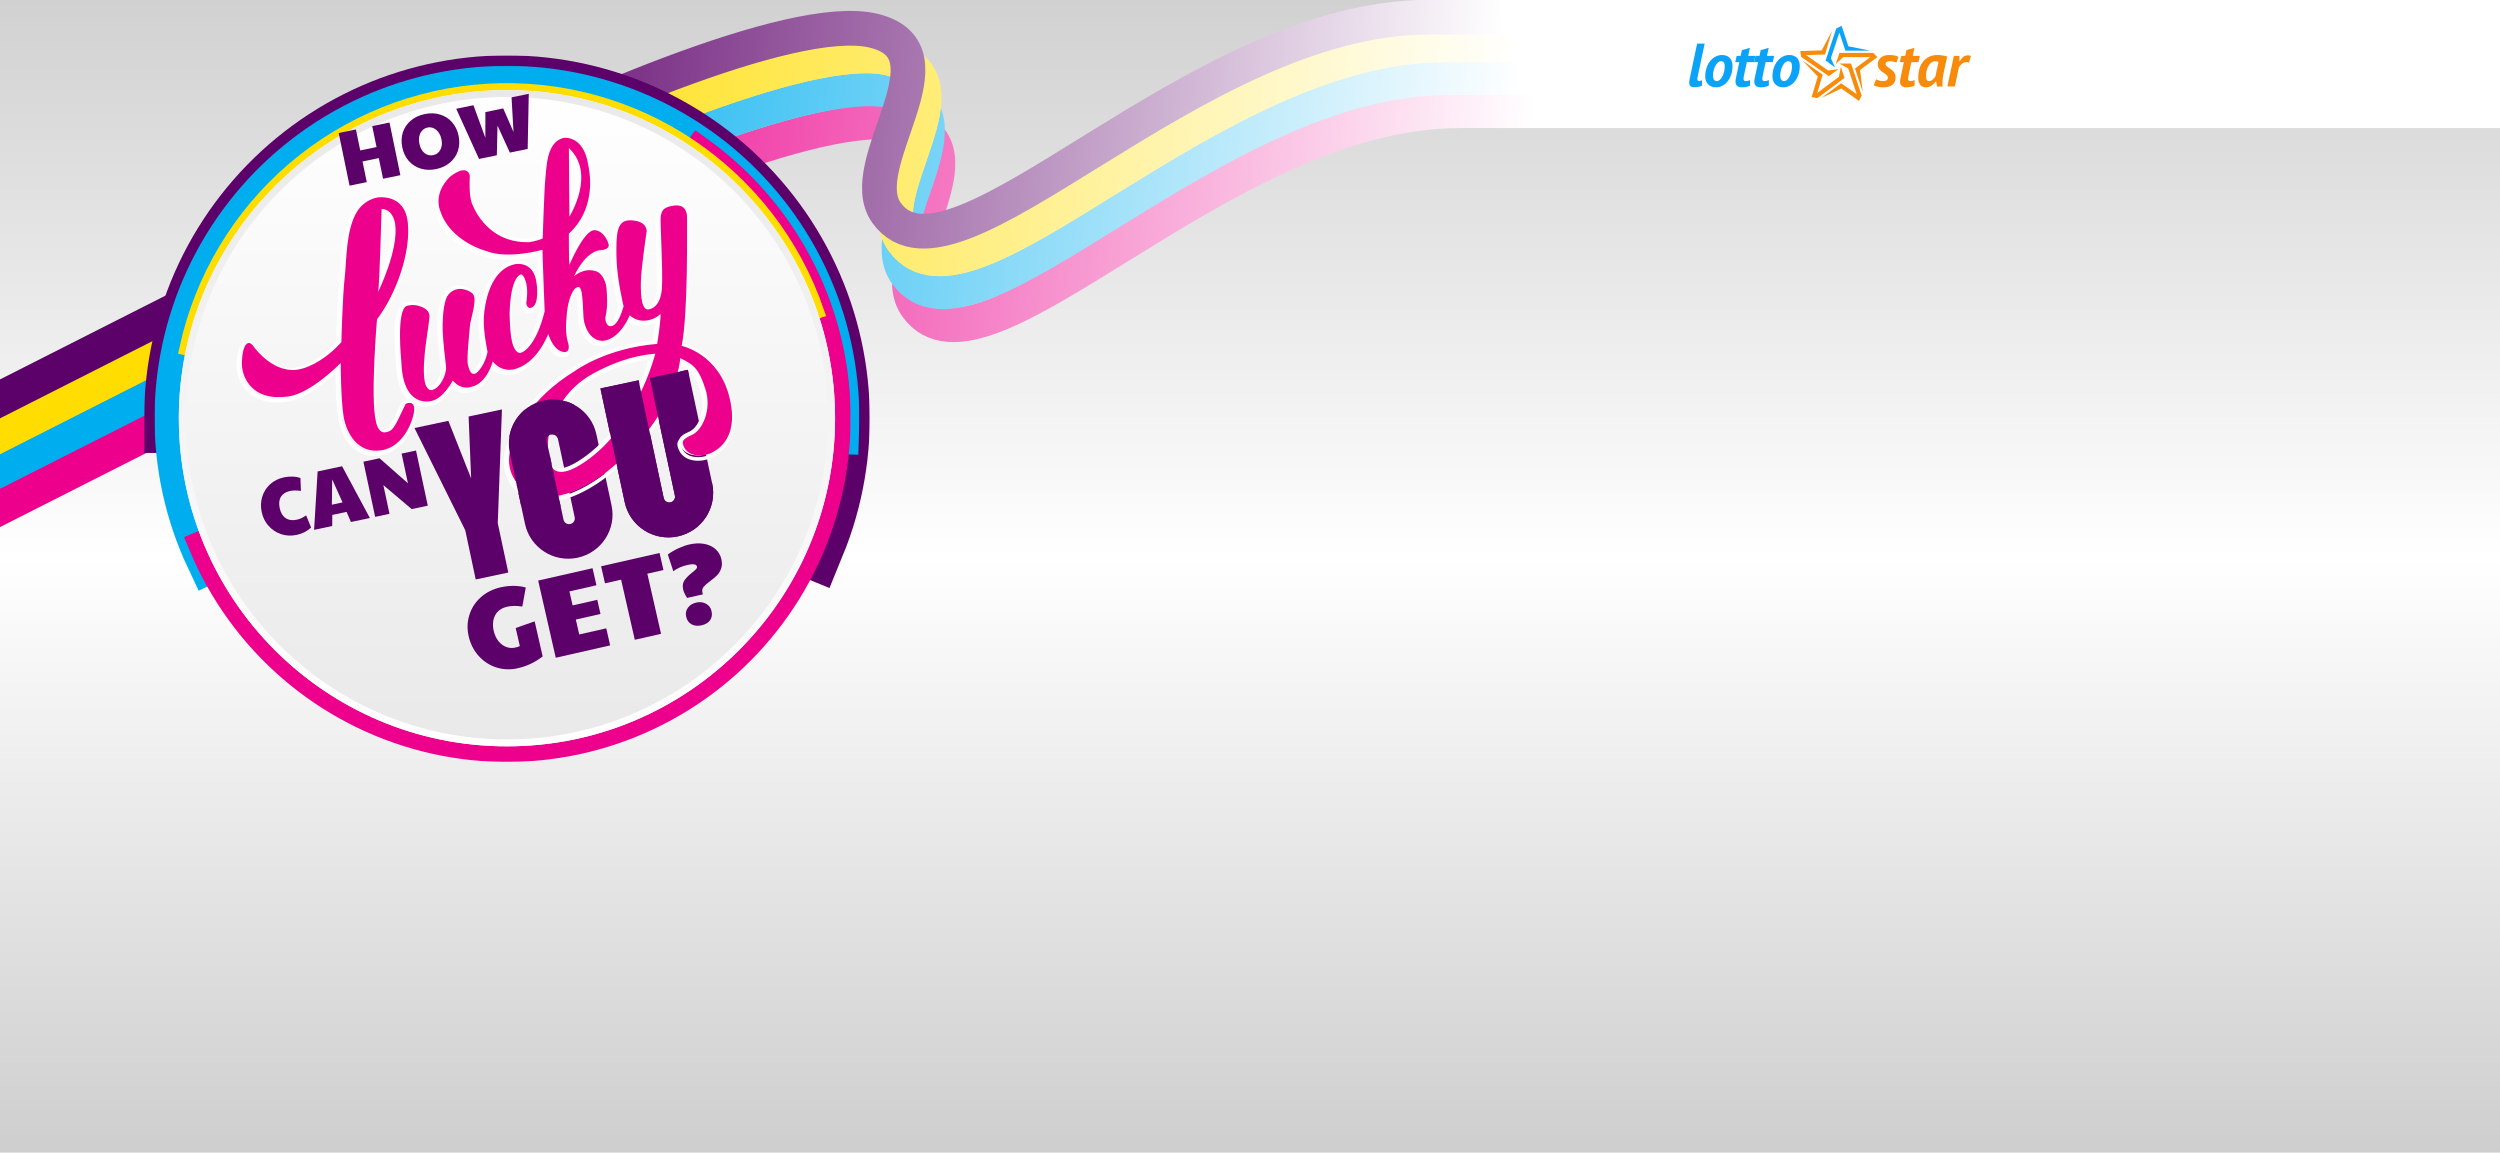 <svg width="1440" height="664" viewBox="0 0 1440 664" fill="none" xmlns="http://www.w3.org/2000/svg">
<rect y="-0.109" width="1440" height="664" fill="url(#paint0_linear_232_204)"/>
<path d="M-96 341.01C-91.139 338.445 260.465 160.522 266.074 157.666C340.005 120.013 473.32 60.504 520.154 71.517C570.541 83.366 507.774 148.552 527.913 176.532C566.241 229.783 704.241 63.783 840.241 63.783C976.241 63.783 1400.24 63.783 1464.24 63.783" stroke="url(#paint1_linear_232_204)" stroke-width="20"/>
<path d="M-102 322.01C-97.139 319.445 254.465 141.522 260.074 138.666C334.005 101.013 467.32 41.504 514.154 52.517C564.541 64.366 501.774 129.552 521.913 157.532C560.241 210.783 698.241 44.783 834.241 44.783C970.241 44.783 1394.24 44.783 1458.24 44.783" stroke="url(#paint2_linear_232_204)" stroke-width="20"/>
<path d="M-104 303.01C-99.139 300.445 252.465 122.522 258.074 119.666C332.005 82.013 465.32 22.504 512.154 33.517C562.541 45.366 499.774 110.552 519.913 138.532C558.241 191.783 696.241 25.783 832.241 25.783C968.241 25.783 1392.24 25.783 1456.24 25.783" stroke="url(#paint3_linear_232_204)" stroke-width="20"/>
<path d="M-104 303.01C-99.139 300.445 252.465 122.522 258.074 119.666C332.005 82.013 465.32 22.504 512.154 33.517C562.541 45.366 499.774 110.552 519.913 138.532C558.241 191.783 696.241 25.783 832.241 25.783C968.241 25.783 1392.24 25.783 1456.24 25.783" stroke="url(#paint4_linear_232_204)" stroke-width="20"/>
<path d="M-113.241 287.118C-108.379 284.554 243.225 106.631 248.833 103.775C322.765 66.121 456.08 6.613 502.914 17.626C553.3 29.474 490.533 94.66 510.672 122.64C549 175.891 687 9.891 823 9.891C959 9.891 1383 9.891 1447 9.891" stroke="url(#paint5_linear_232_204)" stroke-width="20"/>
<g filter="url(#filter0_d_232_204)">
<mask id="path-6-outside-1_232_204" maskUnits="userSpaceOnUse" x="83" y="17.891" width="418" height="307" fill="black">
<rect fill="white" x="83" y="17.891" width="418" height="307"/>
<path d="M103 226.891C103 198.973 109.185 171.401 121.111 146.158C133.036 120.915 150.406 98.627 171.972 80.897C193.538 63.167 218.764 50.435 245.837 43.616C272.91 36.797 301.157 36.06 328.548 41.459C355.94 46.858 381.795 58.258 404.256 74.84C426.716 91.422 445.224 112.774 458.449 137.361C471.674 161.948 479.288 189.16 480.743 217.041C482.198 244.921 477.459 272.778 466.865 298.608L292 226.891L103 226.891Z"/>
</mask>
<path d="M103 226.891C103 198.973 109.185 171.401 121.111 146.158C133.036 120.915 150.406 98.627 171.972 80.897C193.538 63.167 218.764 50.435 245.837 43.616C272.91 36.797 301.157 36.06 328.548 41.459C355.94 46.858 381.795 58.258 404.256 74.84C426.716 91.422 445.224 112.774 458.449 137.361C471.674 161.948 479.288 189.16 480.743 217.041C482.198 244.921 477.459 272.778 466.865 298.608L292 226.891L103 226.891Z" fill="url(#paint6_linear_232_204)"/>
<path d="M103 226.891C103 198.973 109.185 171.401 121.111 146.158C133.036 120.915 150.406 98.627 171.972 80.897C193.538 63.167 218.764 50.435 245.837 43.616C272.91 36.797 301.157 36.06 328.548 41.459C355.94 46.858 381.795 58.258 404.256 74.84C426.716 91.422 445.224 112.774 458.449 137.361C471.674 161.948 479.288 189.16 480.743 217.041C482.198 244.921 477.459 272.778 466.865 298.608L292 226.891L103 226.891Z" stroke="#5C006A" stroke-width="40" mask="url(#path-6-outside-1_232_204)"/>
</g>
<g filter="url(#filter1_d_232_204)">
<mask id="path-7-outside-2_232_204" maskUnits="userSpaceOnUse" x="89" y="23.891" width="406" height="303" fill="black">
<rect fill="white" x="89" y="23.891" width="406" height="303"/>
<path d="M121.101 307.603C108.883 281.732 102.697 253.426 103.011 224.817C103.325 196.208 110.13 168.044 122.913 142.448C135.696 116.852 154.124 94.492 176.806 77.054C199.488 59.616 225.833 47.555 253.855 41.781C281.877 36.006 310.844 36.669 338.572 43.719C366.3 50.769 392.066 64.022 413.927 82.48C435.788 100.937 453.173 124.116 464.772 150.27C476.371 176.424 481.881 204.87 480.886 233.463L292 226.891L121.101 307.603Z"/>
</mask>
<path d="M121.101 307.603C108.883 281.732 102.697 253.426 103.011 224.817C103.325 196.208 110.13 168.044 122.913 142.448C135.696 116.852 154.124 94.492 176.806 77.054C199.488 59.616 225.833 47.555 253.855 41.781C281.877 36.006 310.844 36.669 338.572 43.719C366.3 50.769 392.066 64.022 413.927 82.48C435.788 100.937 453.173 124.116 464.772 150.27C476.371 176.424 481.881 204.87 480.886 233.463L292 226.891L121.101 307.603Z" fill="url(#paint7_linear_232_204)"/>
<path d="M121.101 307.603C108.883 281.732 102.697 253.426 103.011 224.817C103.325 196.208 110.13 168.044 122.913 142.448C135.696 116.852 154.124 94.492 176.806 77.054C199.488 59.616 225.833 47.555 253.855 41.781C281.877 36.006 310.844 36.669 338.572 43.719C366.3 50.769 392.066 64.022 413.927 82.48C435.788 100.937 453.173 124.116 464.772 150.27C476.371 176.424 481.881 204.87 480.886 233.463L292 226.891L121.101 307.603Z" stroke="#00AEEF" stroke-width="28" mask="url(#path-7-outside-2_232_204)"/>
</g>
<g filter="url(#filter2_d_232_204)">
<mask id="path-8-outside-3_232_204" maskUnits="userSpaceOnUse" x="106" y="60.891" width="384" height="364" fill="black">
<rect fill="white" x="106" y="60.891" width="384" height="364"/>
<path d="M402.511 73.567C426.188 90.632 445.59 112.949 459.198 138.767C472.806 164.586 480.25 193.205 480.946 222.382C481.643 251.559 475.572 280.501 463.212 306.939C450.851 333.377 432.535 356.594 409.7 374.769C386.865 392.944 360.131 405.584 331.593 411.698C303.056 417.812 273.49 417.233 245.213 410.009C216.936 402.784 190.717 389.109 168.61 370.055C146.502 351.001 129.108 327.086 117.79 300.185L292 226.891L402.511 73.567Z"/>
</mask>
<path d="M402.511 73.567C426.188 90.632 445.59 112.949 459.198 138.767C472.806 164.586 480.25 193.205 480.946 222.382C481.643 251.559 475.572 280.501 463.212 306.939C450.851 333.377 432.535 356.594 409.7 374.769C386.865 392.944 360.131 405.584 331.593 411.698C303.056 417.812 273.49 417.233 245.213 410.009C216.936 402.784 190.717 389.109 168.61 370.055C146.502 351.001 129.108 327.086 117.79 300.185L292 226.891L402.511 73.567Z" fill="url(#paint8_linear_232_204)"/>
<path d="M402.511 73.567C426.188 90.632 445.59 112.949 459.198 138.767C472.806 164.586 480.25 193.205 480.946 222.382C481.643 251.559 475.572 280.501 463.212 306.939C450.851 333.377 432.535 356.594 409.7 374.769C386.865 392.944 360.131 405.584 331.593 411.698C303.056 417.812 273.49 417.233 245.213 410.009C216.936 402.784 190.717 389.109 168.61 370.055C146.502 351.001 129.108 327.086 117.79 300.185L292 226.891L402.511 73.567Z" stroke="#EC008C" stroke-width="18" mask="url(#path-8-outside-3_232_204)"/>
</g>
<g filter="url(#filter3_d_232_204)">
<mask id="path-9-outside-4_232_204" maskUnits="userSpaceOnUse" x="102" y="32.891" width="374" height="199" fill="black">
<rect fill="white" x="102" y="32.891" width="374" height="199"/>
<path d="M107.322 186.705C116.095 146.388 137.82 110.05 169.18 83.238C200.541 56.425 239.814 40.612 281.004 38.211C322.194 35.811 363.038 46.955 397.301 69.943C431.564 92.931 457.363 126.5 470.76 165.524L292 226.891L107.322 186.705Z"/>
</mask>
<path d="M107.322 186.705C116.095 146.388 137.82 110.05 169.18 83.238C200.541 56.425 239.814 40.612 281.004 38.211C322.194 35.811 363.038 46.955 397.301 69.943C431.564 92.931 457.363 126.5 470.76 165.524L292 226.891L107.322 186.705Z" fill="url(#paint9_linear_232_204)"/>
<path d="M107.322 186.705C116.095 146.388 137.82 110.05 169.18 83.238C200.541 56.425 239.814 40.612 281.004 38.211C322.194 35.811 363.038 46.955 397.301 69.943C431.564 92.931 457.363 126.5 470.76 165.524L292 226.891L107.322 186.705Z" stroke="#FFDD00" stroke-width="8" mask="url(#path-9-outside-4_232_204)"/>
</g>
<g filter="url(#filter4_d_232_204)">
<circle cx="292" cy="226.891" r="189" fill="url(#paint10_linear_232_204)"/>
<circle cx="292" cy="226.891" r="187" stroke="url(#paint11_linear_232_204)" stroke-width="4"/>
</g>
<path d="M238.752 246.548L258.242 242.4L271.38 275.565L269.919 239.916L289.117 235.832L286.711 301.376L292.771 329.769L274.012 333.76L267.999 305.449L238.752 246.548Z" fill="#5C006A"/>
<path d="M313.284 230.659C299.513 233.589 290.724 247.084 293.652 260.8L302.389 301.728C305.317 315.444 318.854 324.189 332.625 321.259C346.396 318.329 355.186 304.835 352.257 291.118L343.52 250.19C340.592 236.474 327.055 227.73 313.284 230.659ZM331.015 297.953C331.393 299.724 330.258 301.466 328.48 301.844C326.703 302.223 324.955 301.094 324.576 299.323L314.931 254.14C314.553 252.369 315.688 250.627 317.466 250.248C319.243 249.87 320.991 250.999 321.37 252.77L331.015 297.953Z" fill="#5C006A"/>
<path d="M374.259 217.687L388.733 285.491C389.111 287.261 387.976 289.004 386.198 289.382C384.42 289.76 382.673 288.631 382.294 286.86L367.82 219.057L345.842 223.733L359.825 289.234C362.784 303.095 376.464 311.932 390.38 308.971C404.296 306.01 413.179 292.373 410.22 278.512L396.237 213.011L374.259 217.687Z" fill="#5C006A"/>
<g filter="url(#filter5_d_232_204)">
<path d="M216.614 112.718C219.058 112.422 232.141 111.568 233.87 126.938C235.778 143.902 227.502 167.909 216.148 182.941C216.148 182.942 212.256 228.628 215.512 241.588C215.512 241.588 216.512 248.581 220.957 248.042C221.192 248.014 221.437 247.964 221.692 247.892C225.036 246.936 225.652 246.683 232.366 232.222C232.391 232.17 232.664 231.356 234.022 231.128C234.116 231.112 234.213 231.098 234.311 231.086C235.873 230.897 237.842 231.303 237.572 235.432C237.285 239.82 232.239 256.314 218.603 258.362C218.397 258.392 218.193 258.42 217.99 258.445C204.774 260.047 198.494 248.26 196.924 238.93C195.331 229.457 195.235 208.086 195.235 208.083C195.234 208.085 178.23 225.598 164.967 227.383C164.762 227.41 164.559 227.437 164.357 227.461C154.931 228.604 147.388 226.545 142.545 220.461C139.548 216.695 138.09 211.943 138.332 207.14C138.543 202.952 139.314 197.409 141.883 196.639C141.883 196.639 141.969 196.6 142.127 196.581C142.629 196.52 143.855 196.663 145.338 198.921C145.338 198.921 155.81 213.702 169.88 211.996C170.757 211.889 171.651 211.718 172.555 211.476C172.555 211.476 183.864 209.131 195.641 196.081C195.641 196.081 196.241 170.233 197.641 157.867C198.7 148.504 198.23 131.322 204.655 120.886C207.224 116.714 211.419 113.795 216.222 112.773C216.222 112.774 216.361 112.749 216.614 112.718ZM216.79 167.172C216.792 167.168 228.771 142.895 226.606 128.026C226.186 125.14 224.425 119.531 218.813 119.323C218.813 119.324 217.585 164.016 216.79 167.172ZM216.364 110.657C216.069 110.692 215.89 110.723 215.857 110.729C215.834 110.733 215.811 110.738 215.788 110.743C213.116 111.311 210.631 112.39 208.403 113.949C206.161 115.518 204.302 117.487 202.878 119.801C200.505 123.655 198.818 128.629 197.721 135.008C196.795 140.389 196.436 145.844 196.121 150.657C195.952 153.223 195.793 155.647 195.568 157.636C194.982 162.814 194.466 170.852 194.032 181.529C193.864 185.675 193.743 189.396 193.672 191.789C193.671 191.819 193.608 193.973 193.575 195.257C191.158 197.873 188.583 200.225 185.913 202.255C183.627 203.995 181.265 205.503 178.894 206.739C174.922 208.81 172.242 209.417 172.129 209.443C172.087 209.451 172.057 209.459 172.014 209.47C171.227 209.681 170.424 209.838 169.629 209.934C166.782 210.279 163.851 209.883 160.92 208.757C158.508 207.831 156.085 206.412 153.717 204.54C149.774 201.423 147.286 198.058 147.057 197.744C146.235 196.501 145.336 195.601 144.386 195.07C143.348 194.489 142.448 194.45 141.876 194.518C141.596 194.552 141.369 194.615 141.199 194.676C140.131 195.02 139.227 195.772 138.508 196.912C137.982 197.748 137.557 198.781 137.21 200.071C136.713 201.915 136.391 204.259 136.25 207.038C135.979 212.409 137.634 217.635 140.911 221.751C143.54 225.054 146.973 227.376 151.114 228.655C153.081 229.262 155.238 229.64 157.525 229.778C159.728 229.91 162.111 229.825 164.606 229.522C164.816 229.497 165.03 229.469 165.244 229.441C168.524 228.999 172.242 227.651 176.294 225.434C179.452 223.706 182.838 221.439 186.357 218.699C189.065 216.59 191.427 214.532 193.211 212.901C193.338 219.818 193.721 232.453 194.869 239.274C195.31 241.899 196.082 244.554 197.1 246.951C198.276 249.719 199.762 252.141 201.517 254.151C203.55 256.478 205.913 258.21 208.541 259.301C211.488 260.524 214.752 260.929 218.24 260.506C218.462 260.479 218.688 260.449 218.912 260.415C222.434 259.886 225.686 258.453 228.578 256.155C230.954 254.267 233.073 251.81 234.876 248.85C238.088 243.577 239.492 238.016 239.652 235.564C239.731 234.359 239.653 233.345 239.416 232.468C239.159 231.521 238.713 230.743 238.089 230.155C237.499 229.599 236.775 229.234 235.939 229.07C235.36 228.956 234.745 228.941 234.061 229.024C233.935 229.039 233.807 229.058 233.677 229.079C232.718 229.24 231.918 229.616 231.3 230.195C230.928 230.543 230.645 230.943 230.457 231.386C226.497 239.912 225.113 242.441 224.062 243.923C223.428 244.818 223.024 245.129 222.743 245.3C222.354 245.535 221.872 245.679 221.118 245.895C220.975 245.935 220.836 245.964 220.707 245.98C220.257 246.035 219.914 245.939 219.561 245.66C219.179 245.359 218.806 244.849 218.479 244.185C217.818 242.837 217.585 241.357 217.575 241.29C217.565 241.216 217.552 241.153 217.534 241.081C216.251 235.977 215.96 224.371 216.69 207.52C217.176 196.32 217.972 186.205 218.177 183.704C223.786 176.144 228.672 166.439 231.966 156.302C233.664 151.074 234.876 145.931 235.567 141.017C236.299 135.815 236.425 130.999 235.942 126.705C235.611 123.763 234.862 121.161 233.715 118.973C232.682 117 231.314 115.335 229.649 114.024C224.567 110.021 218.196 110.435 216.364 110.657ZM219.688 154.896C219.833 151.598 219.997 147.425 220.183 142.135C220.469 133.991 220.711 125.887 220.826 121.901C221.637 122.3 222.331 122.938 222.92 123.822C224.036 125.493 224.427 127.529 224.543 128.327C225.001 131.473 224.802 135.386 223.951 139.956C223.254 143.7 222.123 147.872 220.588 152.355C220.29 153.226 219.989 154.075 219.688 154.896Z" fill="white"/>
</g>
<path d="M233.87 126.938C231.962 109.974 216.222 112.774 216.222 112.774C211.419 113.795 207.223 116.714 204.655 120.886C198.23 131.323 198.699 148.504 197.64 157.868C196.242 170.233 195.641 196.081 195.64 196.082C183.863 209.131 172.554 211.476 172.554 211.476C157.159 215.605 145.337 198.921 145.337 198.921C143.388 195.953 141.882 196.639 141.882 196.639C139.314 197.409 138.544 202.953 138.332 207.14C138.089 211.943 139.547 216.694 142.545 220.461C147.491 226.676 155.255 228.691 164.966 227.383C178.229 225.597 195.233 208.084 195.234 208.083C195.235 208.085 195.33 229.456 196.924 238.93C198.518 248.403 204.967 260.41 218.603 258.362C232.239 256.313 237.285 239.82 237.572 235.432C237.859 231.043 235.616 230.86 234.022 231.128C232.663 231.356 232.39 232.17 232.366 232.222C225.651 246.683 225.036 246.936 221.691 247.891C216.62 249.34 215.511 241.588 215.511 241.588C212.255 228.628 216.148 182.942 216.148 182.941C227.502 167.909 235.778 143.903 233.87 126.938ZM218.813 119.323C224.425 119.531 226.186 125.14 226.606 128.026C228.771 142.894 216.792 167.168 216.79 167.172C217.584 164.016 218.813 119.324 218.813 119.323Z" fill="white"/>
<g filter="url(#filter6_d_232_204)">
<path d="M323.733 78.417C324.764 78.292 335.171 77.447 337.797 93.825C337.921 94.599 338.053 95.373 338.198 96.143C339.067 100.751 341.609 120.029 326.668 133.554C326.668 133.555 326.638 149.467 326.969 151.592C326.973 151.582 334.978 132.326 341.055 131.592C341.261 131.567 341.465 131.563 341.666 131.582C346.691 132.057 349.077 137.776 349.532 139.63C349.682 140.239 350.255 142.489 345.581 143.056C345.284 143.092 344.965 143.121 344.623 143.142C344.623 143.142 344.483 143.14 344.222 143.171C342.539 143.375 335.849 145.022 329.608 158.222C329.616 158.213 332.602 155.267 337.126 154.718C338.616 154.538 340.273 154.618 342.045 155.149C344.436 155.866 345.962 157.91 346.9 159.828C347.74 161.544 348.224 163.411 348.365 165.316C348.587 168.314 349.228 175.211 347.831 181.12C347.206 183.763 348.664 186.867 350.417 186.891C350.605 186.893 350.798 186.886 350.997 186.862C352.931 186.627 355.412 184.826 358.197 175.483C358.197 175.483 354.181 159.008 354.065 146.528C353.955 134.669 354.016 126.76 360.717 125.948C360.873 125.929 361.033 125.914 361.196 125.903C361.196 125.903 371.036 125.272 371.505 132.06C371.505 132.06 368.3 153.16 368.141 161.3C367.995 168.727 368.397 177.763 372.589 177.254C372.992 177.206 373.43 177.069 373.904 176.834C373.904 176.834 379.594 175.685 380.272 164.814C380.95 153.943 379.034 125.765 379.614 123.326C380.195 120.886 380.412 118.463 386.691 117.493C386.859 117.467 387.024 117.444 387.186 117.424C393.07 116.711 394.875 120.155 394.753 125.164C394.628 130.31 395.451 179.595 391.628 198.236C391.631 198.237 413.124 202.624 419.269 228.254C425.414 253.886 409.548 259.821 406.203 260.777C405.613 260.946 404.86 261.103 404.01 261.206C400.102 261.68 394.133 260.999 392.407 254.927C392.008 253.523 391.861 251.987 397.335 249.621C403.721 246.86 409.109 234.751 405.322 223.115C401.676 211.914 399.144 209.223 390.81 205.297C390.81 205.302 389.279 238.842 348.068 271.073C348.068 271.073 333.307 283.11 318.098 284.954C312.874 285.588 307.595 285.018 302.845 282.344C294.577 277.689 290.524 268.054 292.791 258.861C295.573 247.586 304.129 228.667 330.315 212.561C330.315 212.561 346.226 200.791 373.053 197.54C374.519 197.362 376.023 197.209 377.554 197.086C377.554 197.084 379.791 183.201 379.432 179.804C379.431 179.806 377.035 182.629 371.966 183.525C371.721 183.569 371.48 183.605 371.241 183.634C366.557 184.202 363.268 182.055 361.732 180.583C361.73 180.587 356.736 193.592 347.052 195.226C347.052 195.226 346.957 195.246 346.784 195.267C345.416 195.433 339.149 195.65 336.033 186.374C335.442 184.612 335.12 182.772 335.049 180.914C334.904 177.103 334.524 168.923 333.865 166.704C333.277 164.726 332.836 164.223 332.052 164.318C331.943 164.331 331.826 164.357 331.702 164.39C330.942 164.6 330.276 165.06 329.793 165.682C328.402 167.477 325.732 172.257 325.259 182.857C325.259 182.857 324.391 189.685 325.991 195.745C325.991 195.745 328.039 201.038 324.761 201.736C324.761 201.736 324.718 201.745 324.637 201.755C323.752 201.862 318.346 202.05 314.776 191.365C314.774 191.373 308.518 208.787 294.603 211.809C294.603 211.809 294.327 211.877 293.844 211.936C291.926 212.168 286.761 212.238 282.846 207.179C282.845 207.183 279.518 220.259 269.963 221.927C269.963 221.927 269.498 222.101 268.715 222.196C266.864 222.42 263.239 222.199 259.8 218.177C259.799 218.18 254.295 228.795 247.327 229.973C247.327 229.973 246.881 230.101 246.133 230.192C242.371 230.648 230.973 230.15 230.189 207.594C230.189 207.594 226.99 177.13 233.421 175.152C233.421 175.152 234.115 174.929 235.212 174.796C236.62 174.625 238.69 174.604 240.804 175.399C241.08 175.503 241.359 175.599 241.637 175.694C242.821 176.096 246.122 177.503 246.364 180.748C246.658 184.708 241.499 207.26 243.658 218.807C243.658 218.807 244.552 224.052 247.688 223.672C247.823 223.655 247.962 223.628 248.105 223.591C251.387 222.72 254.965 217.872 255.872 212.039C255.969 211.409 255.975 210.767 255.9 210.133C255.5 206.743 254.07 194.342 253.981 189.489C253.915 185.925 253.882 177.374 255.831 171.381C256.899 168.098 259.765 165.853 263.023 165.459C264.012 165.339 265.037 165.389 266.058 165.633C268.271 166.16 270.696 167.114 271.721 168.832C273.817 172.347 269.947 183.166 269.716 186.385C269.485 189.604 267.638 205.599 268.552 209.306C269.427 212.855 270.473 214.579 272.205 214.369C272.281 214.36 272.359 214.346 272.439 214.329C274.312 213.931 278.541 208.521 279.831 201.664C279.831 201.663 277.233 189.782 277.677 181.826C278.12 173.869 281.227 154.314 295.555 151.205C295.555 151.205 295.809 151.146 296.245 151.093C298.674 150.798 306.749 150.716 308.084 162.314C308.084 162.314 310.012 175.069 304.827 176.294C304.827 176.294 304.689 176.35 304.475 176.376C303.843 176.453 302.542 176.264 302.106 173.581C302.106 173.581 303.295 167.111 302.133 162.239C302.133 162.239 300.858 156.842 298.948 157.065C298.948 157.065 293.173 157.959 292.537 179.06C292.537 179.06 292.506 189.947 293.938 195.797C293.938 195.797 295.346 202.669 298.79 202.251C298.853 202.244 298.916 202.234 298.981 202.221C298.981 202.221 307.221 200.407 312.727 178.33C312.727 178.329 311.421 145.269 311.463 142.883C311.461 142.884 306.411 144.296 299.851 145.092C293.364 145.878 285.4 146.06 279.385 143.674C279.385 143.674 258.124 138.385 252.432 120.031C252.432 120.031 248.363 110.719 257.928 101.065C257.928 101.065 262.02 97.503 265.454 97.087C266.755 96.929 267.962 97.223 268.815 98.333C269.374 99.06 269.637 99.972 269.589 100.887C269.46 103.356 269.215 110.636 270.494 115.213C270.494 115.213 277.816 139.193 303.733 138.494C303.733 138.494 308.314 137.884 311.594 136.334C311.594 136.331 312.528 106.026 313.196 101.13C313.864 96.234 313.5 80.769 323.647 78.428C323.65 78.428 323.678 78.424 323.733 78.417ZM326.972 123.799C326.989 123.772 342.553 99.081 326.679 84.306L326.972 123.799ZM323.486 270.74C326.042 270.43 329.254 269.179 333.252 266.728C365.391 247.031 376.437 202.753 376.438 202.747C375.305 202.827 374.179 202.936 373.061 203.071C360.713 204.568 349.341 209.319 340.313 214.319C324.848 222.884 314.954 238.898 314.46 256.513C314.227 264.866 316.197 271.623 323.486 270.74ZM323.483 76.356C323.4 76.366 323.344 76.374 323.318 76.378C323.272 76.386 323.226 76.394 323.181 76.405C320.719 76.974 318.605 78.23 316.896 80.138C315.503 81.695 314.363 83.718 313.509 86.15C312.027 90.374 311.634 95.164 311.375 98.335C311.292 99.346 311.221 100.219 311.134 100.853C310.536 105.235 309.747 128.96 309.556 134.94C307.047 135.88 304.143 136.336 303.565 136.421C300.686 136.49 297.913 136.236 295.319 135.666C292.944 135.145 290.664 134.346 288.541 133.292C284.96 131.515 281.745 128.983 278.984 125.766C274.391 120.414 272.615 114.992 272.499 114.627C271.3 110.298 271.566 103.1 271.676 100.994C271.751 99.567 271.324 98.173 270.475 97.069C269.814 96.209 268.973 95.604 267.976 95.267C267.14 94.985 266.209 94.904 265.208 95.025C263.465 95.237 261.468 96.066 259.271 97.492C258.619 97.915 257.97 98.378 257.342 98.866C256.819 99.273 256.58 99.48 256.449 99.608L256.449 99.607C254.084 101.994 252.292 104.576 251.123 107.282C250.172 109.484 249.63 111.766 249.514 114.066C249.431 115.721 249.565 117.342 249.915 118.885C250.027 119.379 250.158 119.848 250.304 120.278C250.366 120.463 250.421 120.617 250.476 120.751C251.868 125.186 254.231 129.26 257.498 132.86C260.106 135.732 263.29 138.306 266.962 140.511C272.708 143.96 277.812 145.408 278.738 145.654C281.678 146.799 285.248 147.471 289.352 147.649C292.613 147.791 296.231 147.625 300.104 147.155C303.933 146.691 307.271 146.018 309.436 145.525C309.533 148.891 309.745 154.811 309.965 160.71C309.257 156.538 307.597 153.403 305.021 151.38C303.535 150.213 301.785 149.452 299.822 149.121C298.249 148.855 296.875 148.926 295.999 149.032C295.525 149.089 295.208 149.156 295.107 149.179C291.368 149.993 288.063 151.865 285.282 154.745C282.985 157.123 281.035 160.204 279.489 163.902C276.472 171.115 275.764 178.762 275.599 181.714C275.189 189.077 277.238 199.43 277.707 201.682C277.179 204.219 276.15 206.804 274.79 209.003C274.204 209.951 273.578 210.79 272.98 211.427C272.427 212.016 272.088 212.234 271.97 212.3C271.894 212.23 271.716 212.032 271.48 211.542C271.174 210.909 270.872 209.99 270.581 208.81C270.431 208.202 270.232 206.336 270.587 200.669C270.824 196.884 271.216 192.796 271.502 189.811C271.642 188.35 271.753 187.196 271.8 186.532C271.858 185.735 272.258 184.07 272.682 182.309C273.246 179.969 273.884 177.317 274.214 174.832C274.65 171.541 274.429 169.298 273.518 167.77C272.366 165.838 270.021 164.44 266.55 163.613C265.308 163.317 264.039 163.245 262.778 163.397C260.768 163.641 258.872 164.447 257.294 165.728C255.685 167.034 254.495 168.769 253.852 170.743C252.409 175.18 251.753 181.501 251.9 189.53C251.991 194.443 253.402 206.73 253.833 210.378C253.888 210.842 253.882 211.295 253.815 211.724C253.434 214.174 252.494 216.58 251.166 218.499C250.035 220.134 248.692 221.288 247.574 221.584C247.526 221.597 247.482 221.606 247.441 221.611C247.352 221.622 247.261 221.633 247.078 221.481C246.945 221.369 246.675 221.09 246.376 220.475C245.911 219.521 245.718 218.469 245.716 218.459C245.714 218.448 245.712 218.438 245.71 218.426C244.312 210.947 246.194 198.163 247.438 189.703C248.174 184.707 248.552 182.034 248.445 180.594C248.299 178.633 247.339 176.885 245.668 175.54C244.411 174.529 243.027 173.971 242.314 173.729C242.065 173.645 241.8 173.553 241.544 173.457C239.017 172.507 236.571 172.54 234.964 172.734C233.773 172.879 232.964 173.12 232.804 173.17C231.483 173.578 230.4 174.586 229.584 176.166C228.984 177.327 228.518 178.799 228.158 180.666C227.598 183.568 227.313 187.42 227.311 192.116C227.307 199.505 228.011 206.761 228.11 207.736C228.475 217.939 231.011 225.117 235.651 229.069C237.422 230.577 239.463 231.582 241.717 232.055C243.629 232.456 245.311 232.385 246.385 232.255C247.063 232.173 247.549 232.062 247.776 232.004C249.677 231.663 251.601 230.744 253.498 229.272C254.95 228.145 256.4 226.684 257.807 224.93C258.79 223.704 259.614 222.509 260.243 221.525C261.47 222.531 262.788 223.275 264.184 223.746C266.149 224.411 267.87 224.391 268.968 224.258C269.671 224.173 270.197 224.033 270.479 223.945C272.985 223.477 275.31 222.31 277.39 220.474C279.023 219.035 280.504 217.183 281.793 214.971C282.607 213.573 283.242 212.203 283.719 211.034C284.069 211.315 284.429 211.578 284.798 211.822C285.945 212.576 287.194 213.153 288.512 213.536C290.8 214.199 292.812 214.153 294.096 213.997C294.605 213.936 294.947 213.862 295.07 213.833C298.558 213.071 301.879 211.43 304.942 208.952C307.344 207.008 309.591 204.549 311.621 201.641C312.885 199.831 313.908 198.065 314.699 196.553C316.063 199.149 317.688 201.085 319.554 202.331C321.99 203.96 324.097 203.912 324.889 203.816C325.032 203.798 325.136 203.779 325.197 203.767C326.487 203.492 327.487 202.762 328.091 201.655C328.72 200.5 328.87 198.995 328.538 197.181C328.361 196.217 328.094 195.423 327.985 195.121C326.545 189.562 327.322 183.179 327.33 183.115C327.337 183.059 327.342 183.003 327.344 182.947C327.802 172.696 330.365 168.344 331.446 166.949C331.516 166.859 331.595 166.776 331.68 166.703C331.736 166.864 331.798 167.058 331.868 167.294C332.278 168.673 332.7 173.923 332.969 180.994C333.048 183.085 333.415 185.117 334.059 187.033C334.856 189.408 335.92 191.42 337.22 193.011C338.347 194.39 339.657 195.466 341.115 196.21C343.742 197.549 346.131 197.438 347.036 197.328C347.218 197.306 347.351 197.283 347.43 197.268C349.979 196.832 352.435 195.69 354.729 193.874C356.502 192.47 358.184 190.659 359.725 188.492C360.953 186.767 361.893 185.099 362.548 183.806C363.124 184.155 363.781 184.496 364.519 184.795C366.714 185.687 369.06 185.989 371.493 185.694C371.769 185.661 372.051 185.619 372.33 185.569C374.053 185.265 375.706 184.717 377.194 183.964C377.071 185.306 376.874 187.074 376.568 189.401C376.27 191.662 375.956 193.781 375.745 195.159C374.762 195.252 373.778 195.359 372.805 195.477C366.57 196.232 360.399 197.507 354.466 199.266C349.715 200.675 345.103 202.396 340.758 204.38C336.88 206.151 333.932 207.812 332.141 208.893C330.615 209.816 329.591 210.518 329.165 210.827C317.33 218.115 307.879 226.694 301.073 236.327C298.358 240.17 296.058 244.197 294.24 248.295C292.764 251.62 291.595 255.008 290.768 258.366C290.155 260.846 289.953 263.391 290.166 265.927C290.374 268.409 290.974 270.828 291.948 273.116C292.927 275.412 294.257 277.519 295.904 279.378C297.597 281.289 299.587 282.895 301.819 284.151C306.539 286.809 312.1 287.772 318.348 287.014C321.993 286.572 325.901 285.537 329.963 283.937C333.176 282.671 336.497 281.049 339.834 279.116C345.366 275.91 349.051 272.952 349.371 272.693C358.9 265.238 367.114 257.086 373.783 248.464C379.139 241.541 383.518 234.299 386.799 226.94C388.091 224.04 389.215 221.113 390.138 218.243C390.879 215.938 391.494 213.662 391.965 211.477C392.213 210.326 392.396 209.32 392.53 208.473C393.455 208.966 394.231 209.425 394.919 209.885C396.262 210.783 397.311 211.709 398.218 212.801C400.059 215.015 401.494 218.086 403.339 223.755C404.17 226.309 404.556 228.99 404.486 231.723C404.421 234.235 403.98 236.689 403.173 239.017C401.712 243.235 399.158 246.566 396.507 247.713C393.593 248.972 391.882 250.123 390.958 251.447C390.46 252.16 390.19 252.936 390.156 253.753C390.128 254.428 390.264 255.011 390.401 255.492C390.9 257.248 391.735 258.751 392.882 259.962C393.899 261.033 395.155 261.87 396.618 262.449C397.826 262.927 399.172 263.229 400.62 263.347C401.802 263.442 403.026 263.415 404.26 263.266C405.151 263.158 406.021 262.987 406.775 262.771C407.678 262.513 409.503 261.899 411.575 260.685C414.091 259.21 416.239 257.301 417.962 255.012C420.211 252.023 421.687 248.433 422.348 244.342C422.725 242.016 422.84 239.496 422.69 236.851C422.53 234.014 422.061 230.957 421.297 227.768C419.832 221.66 417.396 216.2 414.055 211.541C411.371 207.797 408.104 204.564 404.345 201.932C400.129 198.98 396.262 197.456 394.028 196.743C395.235 189.737 396.061 178.749 396.487 164.026C396.868 150.861 396.842 137.679 396.827 130.597C396.822 127.926 396.818 125.996 396.837 125.21C396.878 123.515 396.722 122.077 396.361 120.813C395.927 119.296 395.191 118.061 394.174 117.141C392.454 115.586 390.019 114.987 386.936 115.361C386.752 115.383 386.563 115.409 386.373 115.439C383.195 115.93 381.067 116.821 379.675 118.245C378.329 119.621 377.965 121.202 377.672 122.472C377.644 122.597 377.615 122.722 377.585 122.847C377.291 124.086 377.398 127.754 377.781 137.921C378.13 147.18 378.563 158.704 378.191 164.686C377.893 169.458 376.57 171.978 375.512 173.251C374.483 174.49 373.538 174.781 373.442 174.809C373.282 174.845 373.127 174.9 372.98 174.972C372.666 175.128 372.458 175.177 372.339 175.192C372.198 175.209 372.151 175.194 372.042 175.096C371.801 174.879 370.978 173.883 370.526 170.188C370.251 167.938 370.152 165.043 370.225 161.337C370.379 153.434 373.535 132.578 373.567 132.368C373.567 132.365 373.568 132.362 373.568 132.359C373.589 132.212 373.595 132.062 373.585 131.914C373.51 130.833 373.245 129.827 372.796 128.923C372.383 128.09 371.812 127.341 371.1 126.696C369.981 125.683 368.511 124.921 366.73 124.433C363.906 123.659 361.179 123.822 361.064 123.83C361.061 123.83 361.059 123.83 361.055 123.83C360.857 123.844 360.658 123.863 360.467 123.886C358.342 124.144 356.6 125.004 355.291 126.444C354.143 127.707 353.331 129.4 352.807 131.622C352.389 133.398 352.143 135.534 352.032 138.344C351.937 140.79 351.952 143.507 351.98 146.548C352.007 149.464 352.245 152.825 352.686 156.54C353.037 159.494 353.518 162.681 354.114 166.012C354.927 170.553 355.729 174.099 356.038 175.42C354.903 179.126 353.746 181.796 352.595 183.362C351.617 184.694 350.984 184.771 350.746 184.8C350.695 184.806 350.643 184.81 350.587 184.812C350.463 184.702 350.198 184.387 349.991 183.773C349.75 183.058 349.702 182.264 349.86 181.595C350.464 179.042 350.776 176.028 350.79 172.637C350.801 169.845 350.612 167.365 350.486 165.725C350.471 165.525 350.457 165.337 350.444 165.162C350.281 162.949 349.719 160.848 348.774 158.917C348.142 157.624 347.388 156.511 346.532 155.61C345.401 154.418 344.093 153.594 342.647 153.16C340.751 152.592 338.809 152.423 336.875 152.657C336.219 152.737 335.561 152.864 334.906 153.038C335.249 152.531 335.597 152.046 335.948 151.584C337.225 149.905 338.558 148.517 339.911 147.455C342.249 145.623 343.992 145.292 344.471 145.234C344.532 145.226 344.575 145.223 344.6 145.221C344.667 145.225 344.67 145.221 344.753 145.216C345.127 145.192 345.489 145.159 345.83 145.118C347.092 144.965 348.12 144.696 348.974 144.296C349.851 143.885 350.534 143.334 351.004 142.656C351.455 142.007 351.702 141.241 351.719 140.443C351.731 139.844 351.615 139.37 351.559 139.142L351.557 139.134C351.247 137.872 350.388 135.731 348.987 133.85C347.068 131.273 344.605 129.773 341.865 129.514C341.518 129.481 341.161 129.486 340.805 129.529C340.805 129.529 340.804 129.529 340.803 129.529C338.859 129.765 336.873 131.111 334.733 133.644C333.238 135.413 331.639 137.798 329.981 140.732C329.565 141.469 329.166 142.202 328.788 142.918C328.785 142.555 328.781 142.175 328.778 141.779C328.754 138.752 328.751 135.869 328.751 134.457C332.079 131.299 334.774 127.636 336.768 123.559C338.528 119.961 339.756 116.013 340.42 111.827C341.597 104.4 340.691 98.115 340.246 95.757C340.116 95.07 339.988 94.329 339.854 93.495C339.21 89.474 338.053 86.08 336.415 83.407C335.024 81.135 333.281 79.365 331.236 78.148C329.702 77.236 328.034 76.65 326.28 76.411C324.901 76.222 323.864 76.309 323.483 76.356ZM328.99 114.803L328.808 90.154C329.013 90.492 329.207 90.834 329.389 91.182C330.326 92.966 330.99 94.929 331.362 97.016C332.003 100.61 331.807 104.646 330.779 109.01C330.439 110.453 329.881 112.449 328.99 114.803ZM294.625 179.092C294.751 174.953 295.089 171.319 295.631 168.29C296.068 165.842 296.638 163.786 297.323 162.179C297.935 160.744 298.518 159.952 298.925 159.525C299.097 159.825 299.317 160.279 299.564 160.953C299.905 161.882 300.104 162.709 300.106 162.717C300.106 162.718 300.107 162.72 300.107 162.721C301.145 167.073 300.082 173.076 300.058 173.208C300.015 173.442 300.013 173.681 300.051 173.915C300.325 175.6 300.947 176.848 301.901 177.623C302.7 178.273 303.704 178.563 304.728 178.439C305.019 178.403 305.258 178.341 305.428 178.286C306.71 177.951 308.407 176.994 309.462 174.362C309.876 173.329 310.17 172.088 310.342 170.656C310.485 174.341 310.596 177.178 310.634 178.119C309.427 182.902 307.993 187.065 306.373 190.495C305.083 193.225 303.681 195.484 302.206 197.209C300.968 198.656 299.934 199.425 299.283 199.815C298.963 200.007 298.727 200.113 298.586 200.169C298.56 200.179 298.539 200.187 298.522 200.193C298.451 200.199 298.305 200.186 298.022 199.917C297.776 199.683 297.393 199.213 296.964 198.3C296.305 196.897 295.987 195.396 295.984 195.381C295.979 195.356 295.973 195.33 295.967 195.305C294.643 189.898 294.625 179.687 294.625 179.092ZM298.56 200.188C298.588 200.182 298.615 200.176 298.643 200.171C298.623 200.176 298.603 200.18 298.583 200.184C298.576 200.186 298.568 200.187 298.56 200.188ZM323.236 268.678C321.472 268.892 320.135 268.56 319.149 267.666C317.289 265.978 316.389 262.141 316.545 256.569C316.662 252.408 317.329 248.277 318.531 244.289C319.711 240.371 321.4 236.608 323.551 233.105C325.699 229.608 328.294 226.391 331.264 223.544C334.277 220.656 337.663 218.163 341.325 216.135C346.267 213.398 351.256 211.11 356.154 209.334C361.982 207.22 367.755 205.807 373.311 205.134C373.409 205.122 373.507 205.11 373.605 205.099C373.256 206.248 372.791 207.708 372.201 209.412C370.814 213.424 368.434 219.652 364.978 226.536C361.109 234.242 356.704 241.189 351.887 247.182C349.04 250.723 346.016 253.966 342.898 256.821C339.482 259.949 335.87 262.687 332.161 264.96C328.604 267.14 325.601 268.391 323.236 268.678Z" fill="white"/>
</g>
<path d="M318.224 285.985C312.203 286.715 306.856 285.794 302.333 283.248C300.203 282.049 298.303 280.515 296.687 278.691C295.115 276.916 293.844 274.904 292.909 272.711C291.978 270.524 291.405 268.212 291.206 265.841C291.003 263.416 291.196 260.985 291.781 258.613C292.595 255.315 293.743 251.985 295.195 248.715C296.986 244.68 299.251 240.713 301.927 236.925C308.661 227.394 318.027 218.9 329.767 211.679C330.513 211.143 334.502 208.381 341.192 205.326C345.493 203.361 350.059 201.658 354.763 200.264C360.641 198.521 366.753 197.258 372.93 196.509C374.161 196.36 375.41 196.229 376.654 196.12C377.2 192.637 378.175 185.857 378.39 182.047C377.056 182.968 374.987 184.047 372.149 184.548C371.889 184.594 371.627 184.633 371.368 184.665C367.031 185.191 363.895 183.582 362.134 182.276C361.525 183.586 360.432 185.709 358.859 187.915C357.375 189.997 355.763 191.732 354.069 193.072C351.913 194.776 349.617 195.844 347.242 196.247C347.19 196.257 347.076 196.278 346.91 196.298C346.1 196.396 343.96 196.494 341.59 195.286C340.262 194.609 339.063 193.623 338.028 192.356C336.807 190.862 335.804 188.96 335.046 186.704C334.434 184.881 334.085 182.947 334.009 180.955C333.733 173.695 333.306 168.478 332.867 166.999C332.509 165.796 332.284 165.447 332.193 165.348C332.189 165.348 332.183 165.349 332.178 165.35C332.126 165.356 332.06 165.37 331.98 165.392C331.452 165.538 330.969 165.865 330.619 166.316C329.976 167.148 329.028 168.685 328.173 171.29C327.134 174.459 326.504 178.366 326.301 182.903C326.3 182.931 326.298 182.959 326.294 182.986C326.286 183.053 325.48 189.663 326.986 195.429C327.199 195.999 328.279 199.132 327.173 201.161C326.72 201.993 325.961 202.543 324.978 202.752C324.952 202.758 324.877 202.773 324.763 202.787C323.688 202.917 318.499 203.038 314.721 194.167C313.902 195.925 312.59 198.438 310.748 201.073C308.775 203.896 306.595 206.28 304.271 208.158C301.337 210.529 298.163 212.098 294.836 212.822C294.754 212.842 294.448 212.91 293.969 212.968C292.997 213.086 291.033 213.187 288.802 212.54C286.714 211.934 284.865 210.832 283.285 209.253C282.813 210.582 282.034 212.49 280.879 214.468C279.647 216.58 278.237 218.342 276.69 219.706C274.736 221.427 272.559 222.514 270.219 222.937C269.966 223.021 269.489 223.15 268.841 223.229C266.962 223.456 263.456 223.28 260.009 219.923C259.37 220.994 258.331 222.614 256.991 224.284C255.636 225.974 254.244 227.377 252.856 228.454C251.082 229.831 249.298 230.684 247.553 230.99C247.389 231.033 246.93 231.143 246.259 231.225C244.142 231.481 240.037 231.44 236.328 228.28C231.914 224.52 229.499 217.585 229.15 207.667C229.078 206.967 228.348 199.618 228.352 192.117C228.355 187.486 228.634 183.699 229.181 180.862C229.938 176.936 231.225 174.744 233.114 174.162C233.22 174.129 233.971 173.902 235.088 173.766C236.58 173.585 238.847 173.554 241.175 174.429C241.442 174.529 241.718 174.624 241.977 174.712C242.625 174.932 243.88 175.438 245.012 176.349C246.453 177.509 247.281 179.005 247.405 180.672C247.509 182.065 247.046 185.207 246.406 189.554C245.151 198.082 243.254 210.969 244.685 218.618C244.686 218.624 244.686 218.629 244.688 218.634C244.69 218.645 244.902 219.847 245.453 220.962C246.351 222.782 247.259 222.68 247.562 222.643C247.563 222.643 247.564 222.643 247.565 222.643C247.654 222.632 247.746 222.614 247.84 222.589C249.212 222.225 250.736 220.949 252.023 219.088C253.438 217.043 254.439 214.484 254.844 211.883C254.925 211.361 254.933 210.814 254.867 210.257C254.437 206.621 253.031 194.377 252.941 189.511C252.796 181.598 253.435 175.391 254.843 171.063C256.006 167.486 259.169 164.882 262.902 164.43C264.039 164.292 265.184 164.357 266.305 164.624C269.493 165.383 271.618 166.621 272.621 168.302C273.406 169.619 273.583 171.651 273.179 174.698C272.857 177.129 272.225 179.753 271.668 182.068C271.214 183.951 270.823 185.577 270.759 186.459C270.713 187.111 270.603 188.259 270.463 189.714C269.948 195.084 268.877 206.259 269.567 209.059C270.664 213.512 271.695 213.387 272.082 213.34C272.128 213.334 272.176 213.326 272.225 213.316C272.615 213.233 273.924 212.279 275.479 209.861C277.04 207.432 278.205 204.534 278.77 201.677C278.389 199.888 276.223 189.231 276.639 181.772C276.8 178.873 277.495 171.366 280.449 164.301C281.946 160.723 283.824 157.75 286.031 155.465C288.666 152.735 291.794 150.962 295.328 150.194C295.391 150.179 295.675 150.118 296.122 150.064C297.564 149.889 301.254 149.747 304.374 152.197C306.994 154.255 308.591 157.614 309.119 162.179C309.163 162.473 309.607 165.585 309.442 168.897C309.34 170.952 309.02 172.662 308.493 173.979C307.763 175.801 306.631 176.915 305.129 177.292C305.02 177.329 304.835 177.381 304.602 177.409C303.928 177.491 301.683 177.469 301.079 173.75C301.065 173.661 301.062 173.571 301.071 173.482C301.074 173.454 301.078 173.426 301.083 173.398C301.094 173.335 302.216 167.074 301.12 162.482C301.117 162.469 300.842 161.319 300.374 160.158C299.775 158.676 299.27 158.193 299.091 158.111C298.481 158.378 294.131 160.922 293.582 179.078C293.581 179.517 293.589 189.984 294.953 195.553C294.956 195.566 294.959 195.578 294.962 195.591C294.964 195.606 295.306 197.236 296.032 198.771C296.598 199.966 297.514 201.363 298.667 201.223C298.697 201.219 298.726 201.215 298.756 201.209C298.928 201.159 300.778 200.566 303.202 197.642C304.708 195.826 306.131 193.486 307.433 190.689C309.05 187.213 310.479 183.021 311.682 178.227C311.586 175.885 310.6 150.651 310.444 144.222C308.516 144.696 304.634 145.562 299.98 146.126C296.163 146.589 292.602 146.753 289.398 146.613C285.384 146.439 281.907 145.784 279.064 144.666C278.383 144.489 273.266 143.088 267.481 139.611C263.9 137.459 260.798 134.95 258.262 132.154C255.089 128.655 252.798 124.696 251.454 120.388C251.285 119.975 250.38 117.575 250.556 114.112C250.667 111.937 251.18 109.776 252.083 107.69C253.2 105.105 254.918 102.632 257.191 100.339C257.209 100.32 257.228 100.303 257.247 100.286C257.424 100.132 261.63 96.508 265.333 96.059C267.158 95.838 268.649 96.406 269.646 97.704C270.345 98.613 270.696 99.763 270.634 100.944C270.522 103.092 270.252 110.444 271.498 114.923C271.583 115.192 273.441 120.934 278.242 126.504C281.094 129.812 284.417 132.417 288.118 134.246C292.727 136.525 297.953 137.606 303.652 137.461C304.126 137.393 307.733 136.851 310.576 135.656C310.719 131.109 311.548 105.529 312.167 100.995C312.257 100.333 312.33 99.447 312.414 98.421C312.684 95.118 313.055 90.593 314.494 86.496C316.273 81.429 319.274 78.376 323.417 77.42L323.417 77.421C323.49 77.404 323.556 77.396 323.608 77.389C324.207 77.317 327.362 77.056 330.703 79.044C332.602 80.174 334.225 81.825 335.528 83.952C337.094 86.509 338.204 89.776 338.827 93.663C338.962 94.507 339.092 95.256 339.223 95.954C339.658 98.258 340.544 104.403 339.392 111.669C338.745 115.755 337.547 119.604 335.833 123.108C333.829 127.205 331.098 130.873 327.711 134.013C327.706 136.996 327.722 143.032 327.81 147.203C328.633 145.477 329.691 143.371 330.896 141.239C332.521 138.363 334.082 136.033 335.535 134.314C337.497 131.993 339.263 130.767 340.932 130.564C341.213 130.53 341.494 130.526 341.767 130.552C347.318 131.077 349.986 137.107 350.547 139.386L350.549 139.394C350.643 139.777 350.93 140.945 350.149 142.07C349.394 143.159 347.941 143.82 345.707 144.091C345.386 144.129 345.044 144.161 344.691 144.183C344.664 144.185 344.639 144.185 344.613 144.185C344.603 144.185 344.511 144.186 344.348 144.206C343.648 144.291 341.75 144.698 339.269 146.643C336.816 148.566 334.518 151.397 332.412 155.084C333.673 154.461 335.225 153.907 337.002 153.691C338.792 153.474 340.59 153.631 342.347 154.158C344.601 154.833 346.499 156.637 347.839 159.376C348.725 161.188 349.253 163.162 349.406 165.243C349.419 165.418 349.433 165.607 349.449 165.809C349.693 169.001 350.199 175.643 348.847 181.361C348.496 182.848 348.97 184.465 349.619 185.294C349.896 185.647 350.193 185.852 350.434 185.856C350.592 185.858 350.736 185.851 350.873 185.834C351.44 185.765 352.322 185.498 353.439 183.979C354.686 182.281 355.924 179.415 357.119 175.457C356.59 173.217 353.132 158.146 353.025 146.542C352.964 139.983 352.987 135.417 353.824 131.863C354.306 129.817 355.039 128.274 356.065 127.146C357.201 125.896 358.725 125.147 360.594 124.921C360.767 124.9 360.947 124.883 361.128 124.87C361.24 124.863 363.797 124.71 366.454 125.438C368.076 125.882 369.403 126.566 370.4 127.468C371.699 128.645 372.421 130.166 372.547 131.99C372.552 132.057 372.55 132.124 372.542 132.191C372.541 132.199 372.539 132.209 372.538 132.217C372.506 132.428 369.341 153.366 369.185 161.322C369.111 165.076 369.212 168.019 369.494 170.318C369.936 173.927 370.745 175.33 371.346 175.871C371.679 176.17 372.024 176.279 372.466 176.226C372.756 176.191 373.086 176.083 373.444 175.906C373.522 175.868 373.604 175.839 373.689 175.821C373.764 175.803 374.926 175.509 376.182 174.074C377.395 172.688 378.91 169.945 379.233 164.753C379.609 158.719 379.174 147.167 378.825 137.884C378.489 128.959 378.327 124.247 378.602 123.089C378.632 122.962 378.662 122.835 378.691 122.707C378.968 121.504 379.282 120.14 380.424 118.972C381.65 117.719 383.592 116.923 386.534 116.468C386.713 116.441 386.89 116.416 387.063 116.395C389.832 116.06 391.99 116.571 393.475 117.914C394.346 118.702 394.981 119.774 395.36 121.102C395.688 122.248 395.835 123.623 395.797 125.19C395.778 125.988 395.781 127.924 395.787 130.603C395.815 144.551 395.889 181.142 392.841 197.473C394.722 198.003 399.005 199.464 403.754 202.791C407.415 205.355 410.597 208.505 413.211 212.153C416.472 216.702 418.852 222.038 420.284 228.014C421.731 234.049 422.079 239.488 421.32 244.181C420.686 248.105 419.276 251.54 417.129 254.393C413.372 259.388 408.437 261.221 406.49 261.777C405.788 261.978 404.974 262.137 404.137 262.239L404.136 262.239C402.307 262.46 399.586 262.51 397.006 261.488C395.685 260.965 394.553 260.213 393.642 259.252C392.611 258.165 391.858 256.805 391.406 255.213C391.237 254.617 390.884 253.376 391.815 252.043C392.611 250.903 394.234 249.831 396.922 248.669C398.334 248.059 399.741 246.898 400.991 245.311C402.283 243.673 403.378 241.615 404.159 239.359C405.939 234.22 406 228.565 404.331 223.437C402.442 217.633 400.954 214.466 399.022 212.142C397.184 209.93 394.895 208.46 391.708 206.884C391.341 209.884 390.078 217.039 385.833 226.553C382.584 233.832 378.248 240.999 372.944 247.852C366.328 256.401 358.179 264.486 348.721 271.884C348.48 272.079 344.837 275.019 339.311 278.221C336.019 280.128 332.746 281.727 329.58 282.974C325.602 284.54 321.782 285.554 318.224 285.985ZM373.186 204.103C367.551 204.786 361.701 206.218 355.798 208.358C350.848 210.153 345.809 212.464 340.819 215.227C333.373 219.351 327.095 225.346 322.662 232.564C318.215 239.805 315.74 248.096 315.503 256.541C315.423 259.39 315.614 261.827 316.071 263.784C316.562 265.884 317.361 267.449 318.447 268.434C319.671 269.544 321.278 269.961 323.362 269.709C325.876 269.404 329.021 268.103 332.708 265.844C339.927 261.42 346.662 255.349 352.724 247.801C357.59 241.743 362.036 234.725 365.939 226.943C371.219 216.415 374.072 207.293 375.043 203.904C374.424 203.962 373.804 204.028 373.186 204.103ZM327.984 119.739C329.218 117.21 330.779 113.516 331.773 109.336C332.847 104.818 333.057 100.628 332.397 96.882C331.731 93.104 330.168 89.762 327.741 86.915L327.984 119.739Z" fill="white"/>
<path d="M162.006 307.694C159.176 306.769 156.757 305.192 154.748 302.965C152.738 300.739 151.405 298.087 150.748 295.01C150.079 291.871 150.184 288.889 151.067 286.064C151.949 283.238 153.474 280.847 155.639 278.89C157.805 276.933 160.433 275.627 163.523 274.969C165.191 274.614 166.871 274.466 168.563 274.524C170.255 274.582 171.751 274.859 173.052 275.354L173.328 282.774C170.927 282.418 168.829 282.429 167.038 282.81C164.567 283.336 162.82 284.456 161.797 286.17C160.774 287.883 160.548 290.078 161.12 292.756C161.678 295.371 162.816 297.26 164.534 298.423C166.252 299.585 168.362 299.901 170.864 299.368C171.822 299.164 172.697 298.882 173.493 298.519C174.288 298.157 175.235 297.602 176.335 296.853L179.189 303.871C176.836 306.012 174.069 307.421 170.887 308.098C167.796 308.755 164.836 308.62 162.006 307.694Z" fill="#5C006A"/>
<path d="M182.948 271.56L197.035 268.563L213.036 298.357L202.146 300.674L199.641 294.837L191.392 296.592L191.349 302.971L180.922 305.189L182.948 271.56ZM197.316 289.398L191.339 276.145L191.153 290.709L197.316 289.398Z" fill="#5C006A"/>
<path d="M209.314 265.95L218.629 263.968L234.981 278.391L231.326 261.267L239.621 259.502L246.4 291.259L237.132 293.231L220.815 279.427L224.342 295.952L216.094 297.707L209.314 265.95Z" fill="#5C006A"/>
<path d="M285.839 384.428C281.86 383.134 278.463 380.904 275.65 377.737C272.836 374.571 270.934 370.813 269.942 366.462C268.99 362.284 269.121 358.222 270.336 354.278C271.552 350.332 273.723 346.94 276.851 344.1C279.979 341.261 283.835 339.321 288.419 338.28C290.927 337.71 293.423 337.438 295.907 337.462C298.391 337.487 300.703 337.8 302.841 338.401L300.842 349.388C297.627 348.851 294.744 348.871 292.193 349.45C288.862 350.207 286.533 351.857 285.202 354.402C283.871 356.946 283.6 359.941 284.386 363.387C284.896 365.626 285.766 367.547 286.995 369.147C288.224 370.749 289.702 371.896 291.429 372.592C293.156 373.287 294.972 373.418 296.875 372.985C297.913 372.749 298.757 372.467 299.411 372.137L297.04 361.735L307.967 357.896L312.576 378.117C308.2 381.468 303.46 383.722 298.358 384.88C293.991 385.871 289.818 385.721 285.839 384.428Z" fill="#5C006A"/>
<path d="M309.98 334.402L341.308 327.287L343.547 337.108L327.98 340.643L329.821 348.719L344.026 345.493L345.881 353.634L331.676 356.86L333.635 365.452L349.202 361.917L351.44 371.737L320.112 378.852L309.98 334.402Z" fill="#5C006A"/>
<path d="M357.751 333.882L348.476 335.988L346.237 326.167L379.901 318.522L382.14 328.343L372.865 330.449L380.757 365.079L365.644 368.512L357.751 333.882Z" fill="#5C006A"/>
<path d="M393.512 339.623C393.021 337.47 393.28 335.667 394.291 334.213C395.301 332.762 396.792 331.267 398.762 329.732C399.878 328.845 400.634 328.175 401.032 327.722C401.43 327.27 401.574 326.807 401.466 326.332C401.152 324.954 399.287 324.652 395.87 325.428C392.843 326.116 390.161 327.315 387.822 329.023L384.675 319.409C386.501 318.043 388.525 316.848 390.747 315.822C392.97 314.797 395.075 314.058 397.064 313.606C400.134 312.909 402.975 312.797 405.583 313.268C408.193 313.741 410.365 314.743 412.101 316.274C413.837 317.805 414.971 319.733 415.501 322.058C415.972 324.126 415.929 325.937 415.374 327.49C414.819 329.044 414.043 330.33 413.047 331.348C412.051 332.367 410.695 333.501 408.979 334.752C407.229 336.056 405.99 337.153 405.26 338.043C404.531 338.934 404.299 339.961 404.564 341.123L404.844 342.35L395.762 344.412C394.556 342.512 393.806 340.915 393.512 339.623ZM398.336 359.592C396.721 358.691 395.688 357.249 395.236 355.268C394.794 353.33 395.116 351.604 396.204 350.088C397.291 348.572 398.915 347.569 401.077 347.078C403.154 346.606 405.025 346.838 406.693 347.773C408.361 348.709 409.407 350.101 409.83 351.954C410.301 354.021 410.031 355.781 409.021 357.234C408.01 358.687 406.359 359.673 404.067 360.193C401.861 360.695 399.951 360.495 398.336 359.592Z" fill="#5C006A"/>
<g filter="url(#filter7_d_232_204)">
<path d="M233.87 126.938C231.962 109.974 216.222 112.774 216.222 112.774C211.419 113.795 207.223 116.714 204.655 120.886C198.23 131.323 198.699 148.504 197.64 157.868C196.242 170.233 195.641 196.081 195.64 196.081C183.863 209.131 172.554 211.476 172.554 211.476C157.159 215.605 145.337 198.921 145.337 198.921C143.388 195.953 141.882 196.639 141.882 196.639C139.314 197.409 138.544 202.953 138.332 207.14C138.089 211.943 139.547 216.694 142.545 220.461C147.491 226.676 155.255 228.691 164.966 227.383C178.229 225.597 195.233 208.084 195.234 208.083C195.235 208.085 195.33 229.456 196.924 238.93C198.518 248.403 204.967 260.41 218.603 258.362C232.239 256.313 237.285 239.82 237.572 235.432C237.859 231.043 235.616 230.86 234.022 231.128C232.663 231.356 232.39 232.17 232.366 232.222C225.651 246.683 225.036 246.936 221.691 247.891C216.62 249.34 215.511 241.588 215.511 241.588C212.255 228.628 216.148 182.942 216.148 182.941C227.502 167.909 235.778 143.902 233.87 126.938ZM218.813 119.323C224.425 119.531 226.186 125.14 226.606 128.026C228.771 142.894 216.792 167.168 216.79 167.172C217.584 164.016 218.813 119.324 218.813 119.323Z" fill="#EC008C"/>
</g>
<g filter="url(#filter8_d_232_204)">
<path d="M419.27 228.254C413.126 202.624 391.633 198.236 391.629 198.235C395.452 179.595 394.629 130.31 394.755 125.163C394.88 120.017 392.971 116.522 386.692 117.492C380.413 118.462 380.196 120.886 379.615 123.325C379.035 125.765 380.95 153.942 380.273 164.813C379.595 175.684 373.905 176.834 373.905 176.834C368.48 179.511 367.982 169.439 368.141 161.299C368.301 153.159 371.506 132.059 371.506 132.059C371.036 125.272 361.197 125.902 361.197 125.902C354.021 126.393 353.954 134.392 354.066 146.527C354.182 159.007 358.197 175.482 358.197 175.482C355.127 185.787 352.424 186.917 350.418 186.89C348.665 186.866 347.207 183.763 347.832 181.119C349.229 175.211 348.587 168.314 348.366 165.315C348.225 163.411 347.741 161.544 346.901 159.827C345.964 157.91 344.437 155.865 342.046 155.148C334.896 153.005 329.619 158.21 329.609 158.221C336.817 142.974 344.624 143.142 344.624 143.142C350.329 142.781 349.692 140.277 349.533 139.629C349.078 137.775 346.692 132.056 341.667 131.581C335.531 131.001 326.974 151.581 326.97 151.591C326.639 149.467 326.668 133.555 326.668 133.553C341.61 120.028 339.067 100.75 338.198 96.143C338.053 95.372 337.921 94.599 337.797 93.825C335.034 76.586 323.651 78.428 323.65 78.428C313.503 80.77 313.867 96.234 313.2 101.13C312.531 106.026 311.597 136.332 311.598 136.334C308.319 137.884 303.737 138.494 303.737 138.494C277.82 139.193 270.498 115.213 270.498 115.213C269.219 110.636 269.464 103.356 269.593 100.887C269.641 99.972 269.378 99.06 268.819 98.333C265.712 94.293 257.932 101.065 257.932 101.065C248.367 110.719 252.435 120.031 252.435 120.031C258.128 138.385 279.388 143.674 279.388 143.674C291.487 148.474 311.462 142.884 311.466 142.883C311.424 145.269 312.73 178.33 312.73 178.33C307.224 200.407 298.984 202.221 298.984 202.221C295.401 202.923 293.941 195.797 293.941 195.797C292.509 189.946 292.541 179.06 292.541 179.06C293.176 157.959 298.951 157.066 298.951 157.066C300.861 156.842 302.136 162.239 302.136 162.239C303.298 167.111 302.11 173.581 302.11 173.581C302.693 177.175 304.83 176.293 304.83 176.293C310.015 175.068 308.087 162.313 308.087 162.313C306.512 148.63 295.558 151.205 295.558 151.205C281.23 154.314 278.124 173.869 277.68 181.826C277.237 189.782 279.834 201.663 279.834 201.663C278.544 208.52 274.315 213.93 272.442 214.329C270.569 214.728 269.468 213.011 268.555 209.305C267.641 205.598 269.489 189.603 269.719 186.384C269.95 183.166 273.821 172.346 271.724 168.831C270.699 167.113 268.274 166.159 266.061 165.632C261.673 164.587 257.225 167.101 255.834 171.38C253.885 177.373 253.918 185.924 253.983 189.488C254.073 194.341 255.502 206.742 255.902 210.132C255.977 210.766 255.972 211.408 255.874 212.038C254.968 217.871 251.389 222.719 248.108 223.59C244.633 224.512 243.66 218.807 243.66 218.807C241.501 207.26 246.66 184.708 246.366 180.748C246.125 177.503 242.824 176.096 241.64 175.694C241.361 175.599 241.082 175.502 240.807 175.399C237.045 173.984 233.423 175.152 233.423 175.152C226.992 177.13 230.192 207.594 230.192 207.594C231.131 234.638 247.329 229.973 247.329 229.973C254.297 228.795 259.801 218.179 259.803 218.176C264.696 223.9 269.965 221.926 269.965 221.926C279.52 220.259 282.847 207.183 282.848 207.178C287.749 213.51 294.606 211.808 294.606 211.808C308.521 208.786 314.776 191.371 314.778 191.365C318.676 203.03 324.763 201.735 324.763 201.735C328.041 201.037 325.993 195.744 325.993 195.744C324.394 189.684 325.261 182.856 325.261 182.856C325.735 172.256 328.404 167.477 329.796 165.681C330.278 165.058 330.945 164.599 331.705 164.39C332.718 164.11 333.197 164.449 333.868 166.702C334.527 168.922 334.907 177.101 335.052 180.913C335.123 182.77 335.444 184.61 336.036 186.372C339.546 196.821 347.054 195.224 347.054 195.224C356.739 193.59 361.733 180.585 361.734 180.582C363.349 182.128 366.898 184.42 371.969 183.524C377.038 182.628 379.433 179.804 379.435 179.802C379.793 183.2 377.556 197.083 377.556 197.085C348.021 199.468 330.318 212.559 330.317 212.559C304.132 228.666 295.575 247.585 292.794 258.859C290.525 268.053 294.579 277.688 302.847 282.343C321.423 292.8 348.07 271.072 348.07 271.072C389.281 238.84 390.812 205.301 390.813 205.296C399.146 209.222 401.679 211.913 405.324 223.114C409.112 234.75 403.723 246.859 397.337 249.619C391.864 251.985 392.011 253.521 392.41 254.926C394.511 262.319 402.9 261.719 406.205 260.775C409.55 259.821 425.415 253.885 419.27 228.254ZM326.679 84.306C342.56 99.086 326.978 123.79 326.972 123.799L326.679 84.306C326.679 84.306 326.679 84.306 326.679 84.306ZM333.253 266.729C317.852 276.168 314.144 267.795 314.461 256.514C314.955 238.899 324.848 222.885 340.313 214.32C350.16 208.867 362.792 203.711 376.439 202.748C376.437 202.753 365.392 247.031 333.253 266.729Z" fill="#EC008C"/>
</g>
<path d="M322.929 291.603L314.931 254.14C314.553 252.369 315.688 250.627 317.466 250.248C319.117 249.897 320.743 250.846 321.268 252.402L330.571 233.069C325.459 230.358 319.395 229.359 313.285 230.659C299.514 233.589 290.724 247.084 293.653 260.8L300.208 291.506L322.929 291.603Z" fill="#5C006A"/>
<path d="M374.259 217.687L388.733 285.491C389.111 287.261 387.976 289.004 386.198 289.382C384.42 289.76 382.673 288.631 382.294 286.86L367.82 219.057L345.842 223.733L359.825 289.234C362.784 303.095 376.464 311.932 390.38 308.971C404.296 306.01 413.179 292.373 410.22 278.512L386.985 274.562L381.227 246.127L398.735 232.027L396.237 213.011L374.259 217.687Z" fill="#5C006A"/>
<path d="M195.089 76.616L205.005 74.57L207.496 86.646L216.883 84.71L214.392 72.634L224.353 70.58L230.607 100.902L220.646 102.956L218.192 91.056L208.805 92.993L211.259 104.892L201.343 106.937L195.089 76.616Z" fill="#5C006A"/>
<path d="M251.199 97.389C248.026 98.044 245.066 97.95 242.319 97.108C239.602 96.259 237.307 94.787 235.435 92.692C233.587 90.561 232.348 87.968 231.717 84.913C231.081 81.828 231.19 78.941 232.045 76.253C232.929 73.559 234.454 71.299 236.62 69.474C238.809 67.614 241.49 66.356 244.664 65.701C247.837 65.047 250.782 65.144 253.499 65.993C256.24 66.806 258.535 68.278 260.383 70.408C262.255 72.503 263.512 75.108 264.155 78.222C264.785 81.278 264.658 84.153 263.774 86.847C262.913 89.506 261.388 91.765 259.199 93.626C257.01 95.487 254.343 96.741 251.199 97.389ZM249.545 89.368C251.396 88.987 252.761 87.955 253.639 86.273C254.547 84.584 254.758 82.565 254.273 80.215C253.952 78.657 253.388 77.334 252.581 76.244C251.798 75.12 250.852 74.319 249.743 73.843C248.628 73.338 247.453 73.213 246.219 73.467C245.015 73.716 244 74.293 243.176 75.198C242.346 76.073 241.794 77.183 241.519 78.526C241.239 79.84 241.259 81.275 241.58 82.832C242.065 85.183 243.044 86.957 244.516 88.154C245.988 89.352 247.664 89.756 249.545 89.368Z" fill="#5C006A"/>
<path d="M262.787 62.653L272.704 60.607L279.559 79.364L279.585 64.564L289.853 62.446L295.777 76.019L294.652 56.081L304.568 54.035L303.946 85.775L293.678 87.893L286.568 72.359L286.185 89.438L275.916 91.556L262.787 62.653Z" fill="#5C006A"/>
<path d="M977.762 44.623C977.621 45.307 977.626 45.813 977.78 46.142C977.932 46.472 978.186 46.637 978.538 46.637C979.196 46.637 979.82 46.508 980.408 46.249L980.302 49.362C979.879 49.618 979.267 49.827 978.468 49.991C977.668 50.154 976.88 50.235 976.104 50.235C975.093 50.235 974.323 50.041 973.794 49.653C973.265 49.265 973 48.542 973 47.484C973 46.943 973.071 46.32 973.212 45.614L977.551 25.12H981.89L977.762 44.623Z" fill="#0BA3F7"/>
<path d="M982.206 44.097C982.206 42.24 982.471 40.547 983 39.018C983.529 37.49 984.234 36.184 985.116 35.102C985.998 34.021 987.021 33.18 988.185 32.58C989.349 31.981 990.566 31.681 991.836 31.681C992.965 31.681 993.917 31.857 994.693 32.21C995.469 32.563 996.098 33.033 996.58 33.621C997.062 34.209 997.41 34.879 997.621 35.632C997.832 36.385 997.938 37.16 997.938 37.96C997.938 39.794 997.679 41.47 997.162 42.986C996.645 44.503 995.951 45.803 995.081 46.884C994.211 47.966 993.2 48.807 992.048 49.406C990.895 50.006 989.684 50.306 988.414 50.306C987.308 50.306 986.369 50.123 985.592 49.759C984.816 49.395 984.175 48.919 983.67 48.33C983.164 47.743 982.793 47.078 982.559 46.337C982.324 45.596 982.206 44.85 982.206 44.097ZM986.686 43.513C986.686 45.642 987.45 46.707 988.979 46.707C989.543 46.707 990.096 46.459 990.637 45.962C991.178 45.465 991.66 44.815 992.083 44.01C992.507 43.205 992.842 42.294 993.089 41.277C993.335 40.259 993.459 39.242 993.459 38.224C993.459 37.278 993.3 36.55 992.982 36.042C992.665 35.533 992.071 35.278 991.201 35.278C990.637 35.278 990.084 35.515 989.543 35.988C989.002 36.462 988.52 37.083 988.097 37.852C987.674 38.621 987.333 39.502 987.074 40.496C986.815 41.49 986.686 42.495 986.686 43.513Z" fill="#0BA3F7"/>
<path d="M1000.34 32.175H1002.63L1003.34 28.859L1007.96 27.554L1006.97 32.175H1011.1L1010.28 35.773H1006.19L1004.46 43.796C1004.32 44.436 1004.25 44.956 1004.25 45.359C1004.25 45.879 1004.37 46.234 1004.61 46.424C1004.84 46.614 1005.19 46.708 1005.66 46.708C1006.11 46.708 1006.52 46.658 1006.88 46.558C1007.25 46.459 1007.63 46.297 1008.03 46.073V49.318C1007.77 49.459 1007.46 49.594 1007.09 49.724C1006.73 49.852 1006.33 49.958 1005.91 50.041C1005.49 50.123 1005.05 50.188 1004.61 50.235C1004.16 50.282 1003.75 50.306 1003.37 50.306C1002.17 50.306 1001.25 50.028 1000.6 49.475C999.955 48.921 999.632 48.079 999.632 46.946C999.632 46.711 999.649 46.463 999.685 46.204C999.72 45.945 999.761 45.673 999.808 45.39L1001.85 35.773H999.49L1000.34 32.175Z" fill="#0BA3F7"/>
<path d="M1011.17 32.175H1013.46L1014.16 28.859L1018.78 27.554L1017.8 32.175H1021.92L1021.11 35.773H1017.02L1015.29 43.796C1015.15 44.436 1015.08 44.956 1015.08 45.359C1015.08 45.879 1015.2 46.234 1015.43 46.424C1015.67 46.614 1016.02 46.708 1016.49 46.708C1016.94 46.708 1017.34 46.658 1017.71 46.558C1018.07 46.459 1018.46 46.297 1018.86 46.073V49.318C1018.6 49.459 1018.29 49.594 1017.92 49.724C1017.56 49.852 1017.16 49.958 1016.74 50.041C1016.32 50.123 1015.88 50.188 1015.43 50.235C1014.99 50.282 1014.58 50.306 1014.2 50.306C1013 50.306 1012.08 50.028 1011.43 49.475C1010.78 48.921 1010.46 48.079 1010.46 46.946C1010.46 46.711 1010.48 46.463 1010.51 46.204C1010.55 45.945 1010.59 45.673 1010.64 45.39L1012.68 35.773H1010.32L1011.17 32.175Z" fill="#0BA3F7"/>
<path d="M1020.94 44.097C1020.94 42.24 1021.2 40.547 1021.73 39.018C1022.26 37.49 1022.97 36.184 1023.85 35.102C1024.73 34.021 1025.75 33.18 1026.92 32.58C1028.08 31.981 1029.3 31.681 1030.57 31.681C1031.7 31.681 1032.65 31.857 1033.42 32.21C1034.2 32.563 1034.83 33.033 1035.31 33.621C1035.79 34.209 1036.14 34.879 1036.35 35.632C1036.56 36.385 1036.67 37.16 1036.67 37.96C1036.67 39.794 1036.41 41.47 1035.89 42.986C1035.38 44.503 1034.68 45.803 1033.81 46.884C1032.94 47.966 1031.93 48.807 1030.78 49.406C1029.63 50.006 1028.41 50.306 1027.14 50.306C1026.04 50.306 1025.1 50.123 1024.32 49.759C1023.55 49.395 1022.91 48.919 1022.4 48.33C1021.89 47.743 1021.52 47.078 1021.29 46.337C1021.05 45.596 1020.94 44.85 1020.94 44.097ZM1025.42 43.513C1025.42 45.642 1026.18 46.707 1027.71 46.707C1028.27 46.707 1028.83 46.459 1029.37 45.962C1029.91 45.465 1030.39 44.815 1030.81 44.01C1031.24 43.205 1031.57 42.294 1031.82 41.277C1032.07 40.259 1032.19 39.242 1032.19 38.224C1032.19 37.278 1032.03 36.55 1031.71 36.042C1031.4 35.533 1030.8 35.278 1029.93 35.278C1029.37 35.278 1028.81 35.515 1028.27 35.988C1027.73 36.462 1027.25 37.083 1026.83 37.852C1026.4 38.621 1026.06 39.502 1025.8 40.496C1025.55 41.49 1025.42 42.495 1025.42 43.513Z" fill="#0BA3F7"/>
<path d="M1080.65 45.685C1081.12 45.953 1081.73 46.19 1082.47 46.397C1083.21 46.605 1083.99 46.708 1084.82 46.708C1085.64 46.708 1086.27 46.548 1086.7 46.228C1087.14 45.908 1087.37 45.416 1087.39 44.752C1087.39 44.279 1087.25 43.87 1086.97 43.526C1086.69 43.183 1086.33 42.857 1085.89 42.549C1085.46 42.241 1084.99 41.928 1084.5 41.611C1084 41.293 1083.54 40.929 1083.11 40.517C1082.67 40.106 1082.31 39.617 1082.03 39.053C1081.75 38.488 1081.61 37.806 1081.61 37.007C1081.61 36.231 1081.76 35.514 1082.06 34.855C1082.37 34.197 1082.8 33.633 1083.35 33.162C1083.9 32.692 1084.57 32.328 1085.36 32.069C1086.15 31.81 1087.04 31.68 1088.03 31.68C1089.39 31.68 1090.52 31.781 1091.41 31.98C1092.31 32.18 1093.01 32.433 1093.53 32.739L1092.33 36.054C1091.86 35.833 1091.29 35.648 1090.62 35.5C1089.95 35.353 1089.25 35.278 1088.52 35.278C1087.77 35.278 1087.17 35.409 1086.74 35.669C1086.3 35.931 1086.09 36.346 1086.09 36.915C1086.09 37.295 1086.23 37.633 1086.51 37.929C1086.79 38.226 1087.15 38.529 1087.58 38.837C1088.02 39.146 1088.48 39.458 1088.98 39.776C1089.47 40.093 1089.94 40.476 1090.37 40.922C1090.81 41.369 1091.17 41.88 1091.45 42.457C1091.73 43.033 1091.87 43.721 1091.87 44.52C1091.87 46.472 1091.24 47.924 1089.97 48.877C1088.7 49.829 1087 50.305 1084.89 50.305C1083.69 50.305 1082.59 50.193 1081.59 49.97C1080.59 49.747 1079.82 49.471 1079.28 49.141L1080.65 45.685Z" fill="#F78B0B"/>
<path d="M1095.12 32.175H1097.41L1098.11 28.859L1102.74 27.554L1101.75 32.175H1105.87L1105.06 35.773H1100.97L1099.24 43.796C1099.1 44.436 1099.03 44.956 1099.03 45.359C1099.03 45.879 1099.15 46.234 1099.38 46.424C1099.62 46.614 1099.97 46.708 1100.44 46.708C1100.89 46.708 1101.3 46.658 1101.66 46.558C1102.02 46.459 1102.41 46.297 1102.81 46.073V49.318C1102.55 49.459 1102.24 49.594 1101.87 49.724C1101.51 49.852 1101.11 49.958 1100.69 50.041C1100.27 50.123 1099.83 50.188 1099.38 50.235C1098.94 50.282 1098.53 50.306 1098.15 50.306C1096.95 50.306 1096.03 50.028 1095.38 49.475C1094.73 48.921 1094.41 48.079 1094.41 46.946C1094.41 46.711 1094.43 46.463 1094.46 46.204C1094.5 45.945 1094.54 45.673 1094.59 45.39L1096.63 35.773H1094.27L1095.12 32.175Z" fill="#F78B0B"/>
<path d="M1119.38 42.757C1119.2 43.651 1119.06 44.556 1118.98 45.473C1118.9 46.39 1118.86 47.26 1118.86 48.083C1118.86 48.412 1118.86 48.724 1118.87 49.018C1118.88 49.312 1118.9 49.588 1118.93 49.847H1115.72L1115.22 46.813H1115.08C1114.82 47.237 1114.49 47.654 1114.08 48.065C1113.66 48.477 1113.21 48.853 1112.72 49.194C1112.22 49.536 1111.7 49.806 1111.15 50.005C1110.6 50.205 1110.03 50.305 1109.44 50.305C1107.89 50.305 1106.74 49.8 1106 48.788C1105.26 47.778 1104.89 46.425 1104.89 44.732C1104.89 43.016 1105.1 41.37 1105.54 39.794C1105.97 38.218 1106.65 36.83 1107.57 35.631C1108.49 34.432 1109.64 33.474 1111.04 32.756C1112.44 32.039 1114.11 31.68 1116.03 31.68C1116.86 31.68 1117.76 31.757 1118.73 31.91C1119.71 32.063 1120.66 32.268 1121.57 32.527L1119.38 42.757ZM1111.1 46.708C1111.52 46.708 1111.92 46.619 1112.29 46.441C1112.67 46.264 1113.02 46.033 1113.34 45.749C1113.65 45.465 1113.94 45.158 1114.18 44.827C1114.43 44.495 1114.65 44.188 1114.83 43.904L1116.6 35.633C1116.34 35.516 1116.04 35.427 1115.7 35.367C1115.36 35.308 1115.02 35.278 1114.69 35.278C1113.85 35.278 1113.09 35.533 1112.44 36.042C1111.78 36.55 1111.22 37.213 1110.76 38.029C1110.3 38.846 1109.95 39.769 1109.72 40.798C1109.48 41.827 1109.37 42.862 1109.37 43.904C1109.37 44.661 1109.49 45.317 1109.74 45.874C1109.98 46.43 1110.44 46.708 1111.1 46.708Z" fill="#F78B0B"/>
<path d="M1128.63 32.175L1128.66 35.342H1128.8C1129.32 34.384 1129.95 33.569 1130.69 32.898C1131.43 32.228 1132.37 31.892 1133.49 31.892C1133.99 31.892 1134.58 31.989 1135.26 32.18L1134.16 36.02C1133.93 35.949 1133.71 35.891 1133.49 35.843C1133.28 35.797 1133.06 35.773 1132.82 35.773C1131.86 35.773 1130.97 36.083 1130.16 36.703C1129.35 37.323 1128.73 38.043 1128.31 38.861L1126.02 49.812H1121.68L1125.42 32.175H1128.63V32.175Z" fill="#F78B0B"/>
<path d="M1081.35 32.9L1078.97 30.449L1059.52 30.451L1057.38 36.859L1061.74 32.897L1077.27 32.898L1068.48 39.45L1072.95 52.892L1071.4 40.301L1081.35 32.9Z" fill="#F78B0B"/>
<path d="M1060.78 14.891L1057.7 16.378L1051.57 34.839L1056.98 38.886L1054.59 33.496L1059.49 18.766L1062.93 29.168L1077.1 29.166L1064.66 26.664L1060.78 14.891Z" fill="#0BA3F7"/>
<path d="M1070.75 58.106L1072.33 55.075L1066.22 36.608L1059.46 36.593L1064.6 39.491L1069.47 54.228L1060.49 47.945L1049.13 56.409L1060.6 50.987L1070.75 58.106Z" fill="#F78B0B"/>
<path d="M1043.49 55.954L1046.86 56.497L1062.46 44.872L1060.34 38.458L1059.21 44.242L1046.76 53.516L1049.89 43.014L1038.28 34.905L1047.04 44.076L1043.49 55.954Z" fill="#F78B0B"/>
<path d="M1036.93 29.41L1037.48 32.781L1053.46 43.882L1058.87 39.838L1053.02 40.602L1040.28 31.742L1051.23 31.376L1055.23 17.788L1049.32 29.009L1036.93 29.41Z" fill="#F78B0B"/>
<defs>
<filter id="filter0_d_232_204" x="79" y="17.891" width="426" height="324.81" filterUnits="userSpaceOnUse" color-interpolation-filters="sRGB">
<feFlood flood-opacity="0" result="BackgroundImageFix"/>
<feColorMatrix in="SourceAlpha" type="matrix" values="0 0 0 0 0 0 0 0 0 0 0 0 0 0 0 0 0 0 127 0" result="hardAlpha"/>
<feOffset dy="14"/>
<feGaussianBlur stdDeviation="2"/>
<feColorMatrix type="matrix" values="0 0 0 0 0 0 0 0 0 0 0 0 0 0 0 0 0 0 0.25 0"/>
<feBlend mode="normal" in2="BackgroundImageFix" result="effect1_dropShadow_232_204"/>
<feBlend mode="normal" in="SourceGraphic" in2="effect1_dropShadow_232_204" result="shape"/>
</filter>
<filter id="filter1_d_232_204" x="85" y="23.891" width="414" height="320.35" filterUnits="userSpaceOnUse" color-interpolation-filters="sRGB">
<feFlood flood-opacity="0" result="BackgroundImageFix"/>
<feColorMatrix in="SourceAlpha" type="matrix" values="0 0 0 0 0 0 0 0 0 0 0 0 0 0 0 0 0 0 127 0" result="hardAlpha"/>
<feOffset dy="14"/>
<feGaussianBlur stdDeviation="2"/>
<feColorMatrix type="matrix" values="0 0 0 0 0 0 0 0 0 0 0 0 0 0 0 0 0 0 0.25 0"/>
<feBlend mode="normal" in2="BackgroundImageFix" result="effect1_dropShadow_232_204"/>
<feBlend mode="normal" in="SourceGraphic" in2="effect1_dropShadow_232_204" result="shape"/>
</filter>
<filter id="filter2_d_232_204" x="102.004" y="61.004" width="391.996" height="381.887" filterUnits="userSpaceOnUse" color-interpolation-filters="sRGB">
<feFlood flood-opacity="0" result="BackgroundImageFix"/>
<feColorMatrix in="SourceAlpha" type="matrix" values="0 0 0 0 0 0 0 0 0 0 0 0 0 0 0 0 0 0 127 0" result="hardAlpha"/>
<feOffset dy="14"/>
<feGaussianBlur stdDeviation="2"/>
<feColorMatrix type="matrix" values="0 0 0 0 0 0 0 0 0 0 0 0 0 0 0 0 0 0 0.25 0"/>
<feBlend mode="normal" in2="BackgroundImageFix" result="effect1_dropShadow_232_204"/>
<feBlend mode="normal" in="SourceGraphic" in2="effect1_dropShadow_232_204" result="shape"/>
</filter>
<filter id="filter3_d_232_204" x="98.563" y="33.891" width="381.279" height="215.146" filterUnits="userSpaceOnUse" color-interpolation-filters="sRGB">
<feFlood flood-opacity="0" result="BackgroundImageFix"/>
<feColorMatrix in="SourceAlpha" type="matrix" values="0 0 0 0 0 0 0 0 0 0 0 0 0 0 0 0 0 0 127 0" result="hardAlpha"/>
<feOffset dy="14"/>
<feGaussianBlur stdDeviation="2"/>
<feColorMatrix type="matrix" values="0 0 0 0 0 0 0 0 0 0 0 0 0 0 0 0 0 0 0.25 0"/>
<feBlend mode="normal" in2="BackgroundImageFix" result="effect1_dropShadow_232_204"/>
<feBlend mode="normal" in="SourceGraphic" in2="effect1_dropShadow_232_204" result="shape"/>
</filter>
<filter id="filter4_d_232_204" x="99" y="37.891" width="386" height="396" filterUnits="userSpaceOnUse" color-interpolation-filters="sRGB">
<feFlood flood-opacity="0" result="BackgroundImageFix"/>
<feColorMatrix in="SourceAlpha" type="matrix" values="0 0 0 0 0 0 0 0 0 0 0 0 0 0 0 0 0 0 127 0" result="hardAlpha"/>
<feOffset dy="14"/>
<feGaussianBlur stdDeviation="2"/>
<feColorMatrix type="matrix" values="0 0 0 0 0 0 0 0 0 0 0 0 0 0 0 0 0 0 0.25 0"/>
<feBlend mode="normal" in2="BackgroundImageFix" result="effect1_dropShadow_232_204"/>
<feBlend mode="normal" in="SourceGraphic" in2="effect1_dropShadow_232_204" result="shape"/>
</filter>
<filter id="filter5_d_232_204" x="133.221" y="109.525" width="109.461" height="156.143" filterUnits="userSpaceOnUse" color-interpolation-filters="sRGB">
<feFlood flood-opacity="0" result="BackgroundImageFix"/>
<feColorMatrix in="SourceAlpha" type="matrix" values="0 0 0 0 0 0 0 0 0 0 0 0 0 0 0 0 0 0 127 0" result="hardAlpha"/>
<feOffset dy="2"/>
<feGaussianBlur stdDeviation="1.5"/>
<feColorMatrix type="matrix" values="0 0 0 0 0 0 0 0 0 0 0 0 0 0 0 0 0 0 0.4 0"/>
<feBlend mode="normal" in2="BackgroundImageFix" result="effect1_dropShadow_232_204"/>
<feBlend mode="normal" in="SourceGraphic" in2="effect1_dropShadow_232_204" result="shape"/>
</filter>
<filter id="filter6_d_232_204" x="224.311" y="75.295" width="201.443" height="216.97" filterUnits="userSpaceOnUse" color-interpolation-filters="sRGB">
<feFlood flood-opacity="0" result="BackgroundImageFix"/>
<feColorMatrix in="SourceAlpha" type="matrix" values="0 0 0 0 0 0 0 0 0 0 0 0 0 0 0 0 0 0 127 0" result="hardAlpha"/>
<feOffset dy="2"/>
<feGaussianBlur stdDeviation="1.5"/>
<feColorMatrix type="matrix" values="0 0 0 0 0 0 0 0 0 0 0 0 0 0 0 0 0 0 0.4 0"/>
<feBlend mode="normal" in2="BackgroundImageFix" result="effect1_dropShadow_232_204"/>
<feBlend mode="normal" in="SourceGraphic" in2="effect1_dropShadow_232_204" result="shape"/>
</filter>
<filter id="filter7_d_232_204" x="138.306" y="112.601" width="101.291" height="147.991" filterUnits="userSpaceOnUse" color-interpolation-filters="sRGB">
<feFlood flood-opacity="0" result="BackgroundImageFix"/>
<feColorMatrix in="SourceAlpha" type="matrix" values="0 0 0 0 0 0 0 0 0 0 0 0 0 0 0 0 0 0 127 0" result="hardAlpha"/>
<feOffset dx="1" dy="1"/>
<feGaussianBlur stdDeviation="0.5"/>
<feColorMatrix type="matrix" values="0 0 0 0 0 0 0 0 0 0 0 0 0 0 0 0 0 0 0.25 0"/>
<feBlend mode="normal" in2="BackgroundImageFix" result="effect1_dropShadow_232_204"/>
<feBlend mode="normal" in="SourceGraphic" in2="effect1_dropShadow_232_204" result="shape"/>
</filter>
<filter id="filter8_d_232_204" x="229.396" y="78.371" width="193.275" height="208.818" filterUnits="userSpaceOnUse" color-interpolation-filters="sRGB">
<feFlood flood-opacity="0" result="BackgroundImageFix"/>
<feColorMatrix in="SourceAlpha" type="matrix" values="0 0 0 0 0 0 0 0 0 0 0 0 0 0 0 0 0 0 127 0" result="hardAlpha"/>
<feOffset dx="1" dy="1"/>
<feGaussianBlur stdDeviation="0.5"/>
<feColorMatrix type="matrix" values="0 0 0 0 0 0 0 0 0 0 0 0 0 0 0 0 0 0 0.25 0"/>
<feBlend mode="normal" in2="BackgroundImageFix" result="effect1_dropShadow_232_204"/>
<feBlend mode="normal" in="SourceGraphic" in2="effect1_dropShadow_232_204" result="shape"/>
</filter>
<linearGradient id="paint0_linear_232_204" x1="720" y1="-0.109" x2="720" y2="663.891" gradientUnits="userSpaceOnUse">
<stop stop-color="#D1D1D1"/>
<stop offset="0.484" stop-color="white"/>
<stop offset="1" stop-color="#CECECE"/>
</linearGradient>
<linearGradient id="paint1_linear_232_204" x1="249.84" y1="165.775" x2="1371.91" y2="259.795" gradientUnits="userSpaceOnUse">
<stop stop-color="#EC008C"/>
<stop offset="0.553" stop-color="white"/>
</linearGradient>
<linearGradient id="paint2_linear_232_204" x1="243.84" y1="146.775" x2="1365.91" y2="240.795" gradientUnits="userSpaceOnUse">
<stop stop-color="#00AEEF"/>
<stop offset="0.553" stop-color="white"/>
</linearGradient>
<linearGradient id="paint3_linear_232_204" x1="241.84" y1="127.775" x2="1363.91" y2="221.795" gradientUnits="userSpaceOnUse">
<stop stop-color="#FFDD00"/>
<stop offset="0.553" stop-color="white"/>
</linearGradient>
<linearGradient id="paint4_linear_232_204" x1="241.84" y1="127.775" x2="1363.91" y2="221.795" gradientUnits="userSpaceOnUse">
<stop stop-color="#FFDD00"/>
<stop offset="0.553" stop-color="white"/>
</linearGradient>
<linearGradient id="paint5_linear_232_204" x1="232.599" y1="111.883" x2="1354.67" y2="205.904" gradientUnits="userSpaceOnUse">
<stop stop-color="#5C006A"/>
<stop offset="0.553" stop-color="white"/>
</linearGradient>
<linearGradient id="paint6_linear_232_204" x1="292" y1="37.891" x2="292" y2="415.891" gradientUnits="userSpaceOnUse">
<stop stop-color="white"/>
<stop offset="1" stop-color="#E9E9E9"/>
</linearGradient>
<linearGradient id="paint7_linear_232_204" x1="292" y1="37.891" x2="292" y2="415.891" gradientUnits="userSpaceOnUse">
<stop stop-color="white"/>
<stop offset="1" stop-color="#E9E9E9"/>
</linearGradient>
<linearGradient id="paint8_linear_232_204" x1="292" y1="37.891" x2="292" y2="415.891" gradientUnits="userSpaceOnUse">
<stop stop-color="white"/>
<stop offset="1" stop-color="#E9E9E9"/>
</linearGradient>
<linearGradient id="paint9_linear_232_204" x1="292" y1="37.891" x2="292" y2="415.891" gradientUnits="userSpaceOnUse">
<stop stop-color="white"/>
<stop offset="1" stop-color="#E9E9E9"/>
</linearGradient>
<linearGradient id="paint10_linear_232_204" x1="292" y1="37.891" x2="292" y2="415.891" gradientUnits="userSpaceOnUse">
<stop stop-color="white"/>
<stop offset="1" stop-color="#E9E9E9"/>
</linearGradient>
<linearGradient id="paint11_linear_232_204" x1="292" y1="37.891" x2="292" y2="415.891" gradientUnits="userSpaceOnUse">
<stop stop-color="#E9E9E9"/>
<stop offset="1" stop-color="white"/>
</linearGradient>
</defs>
</svg>
